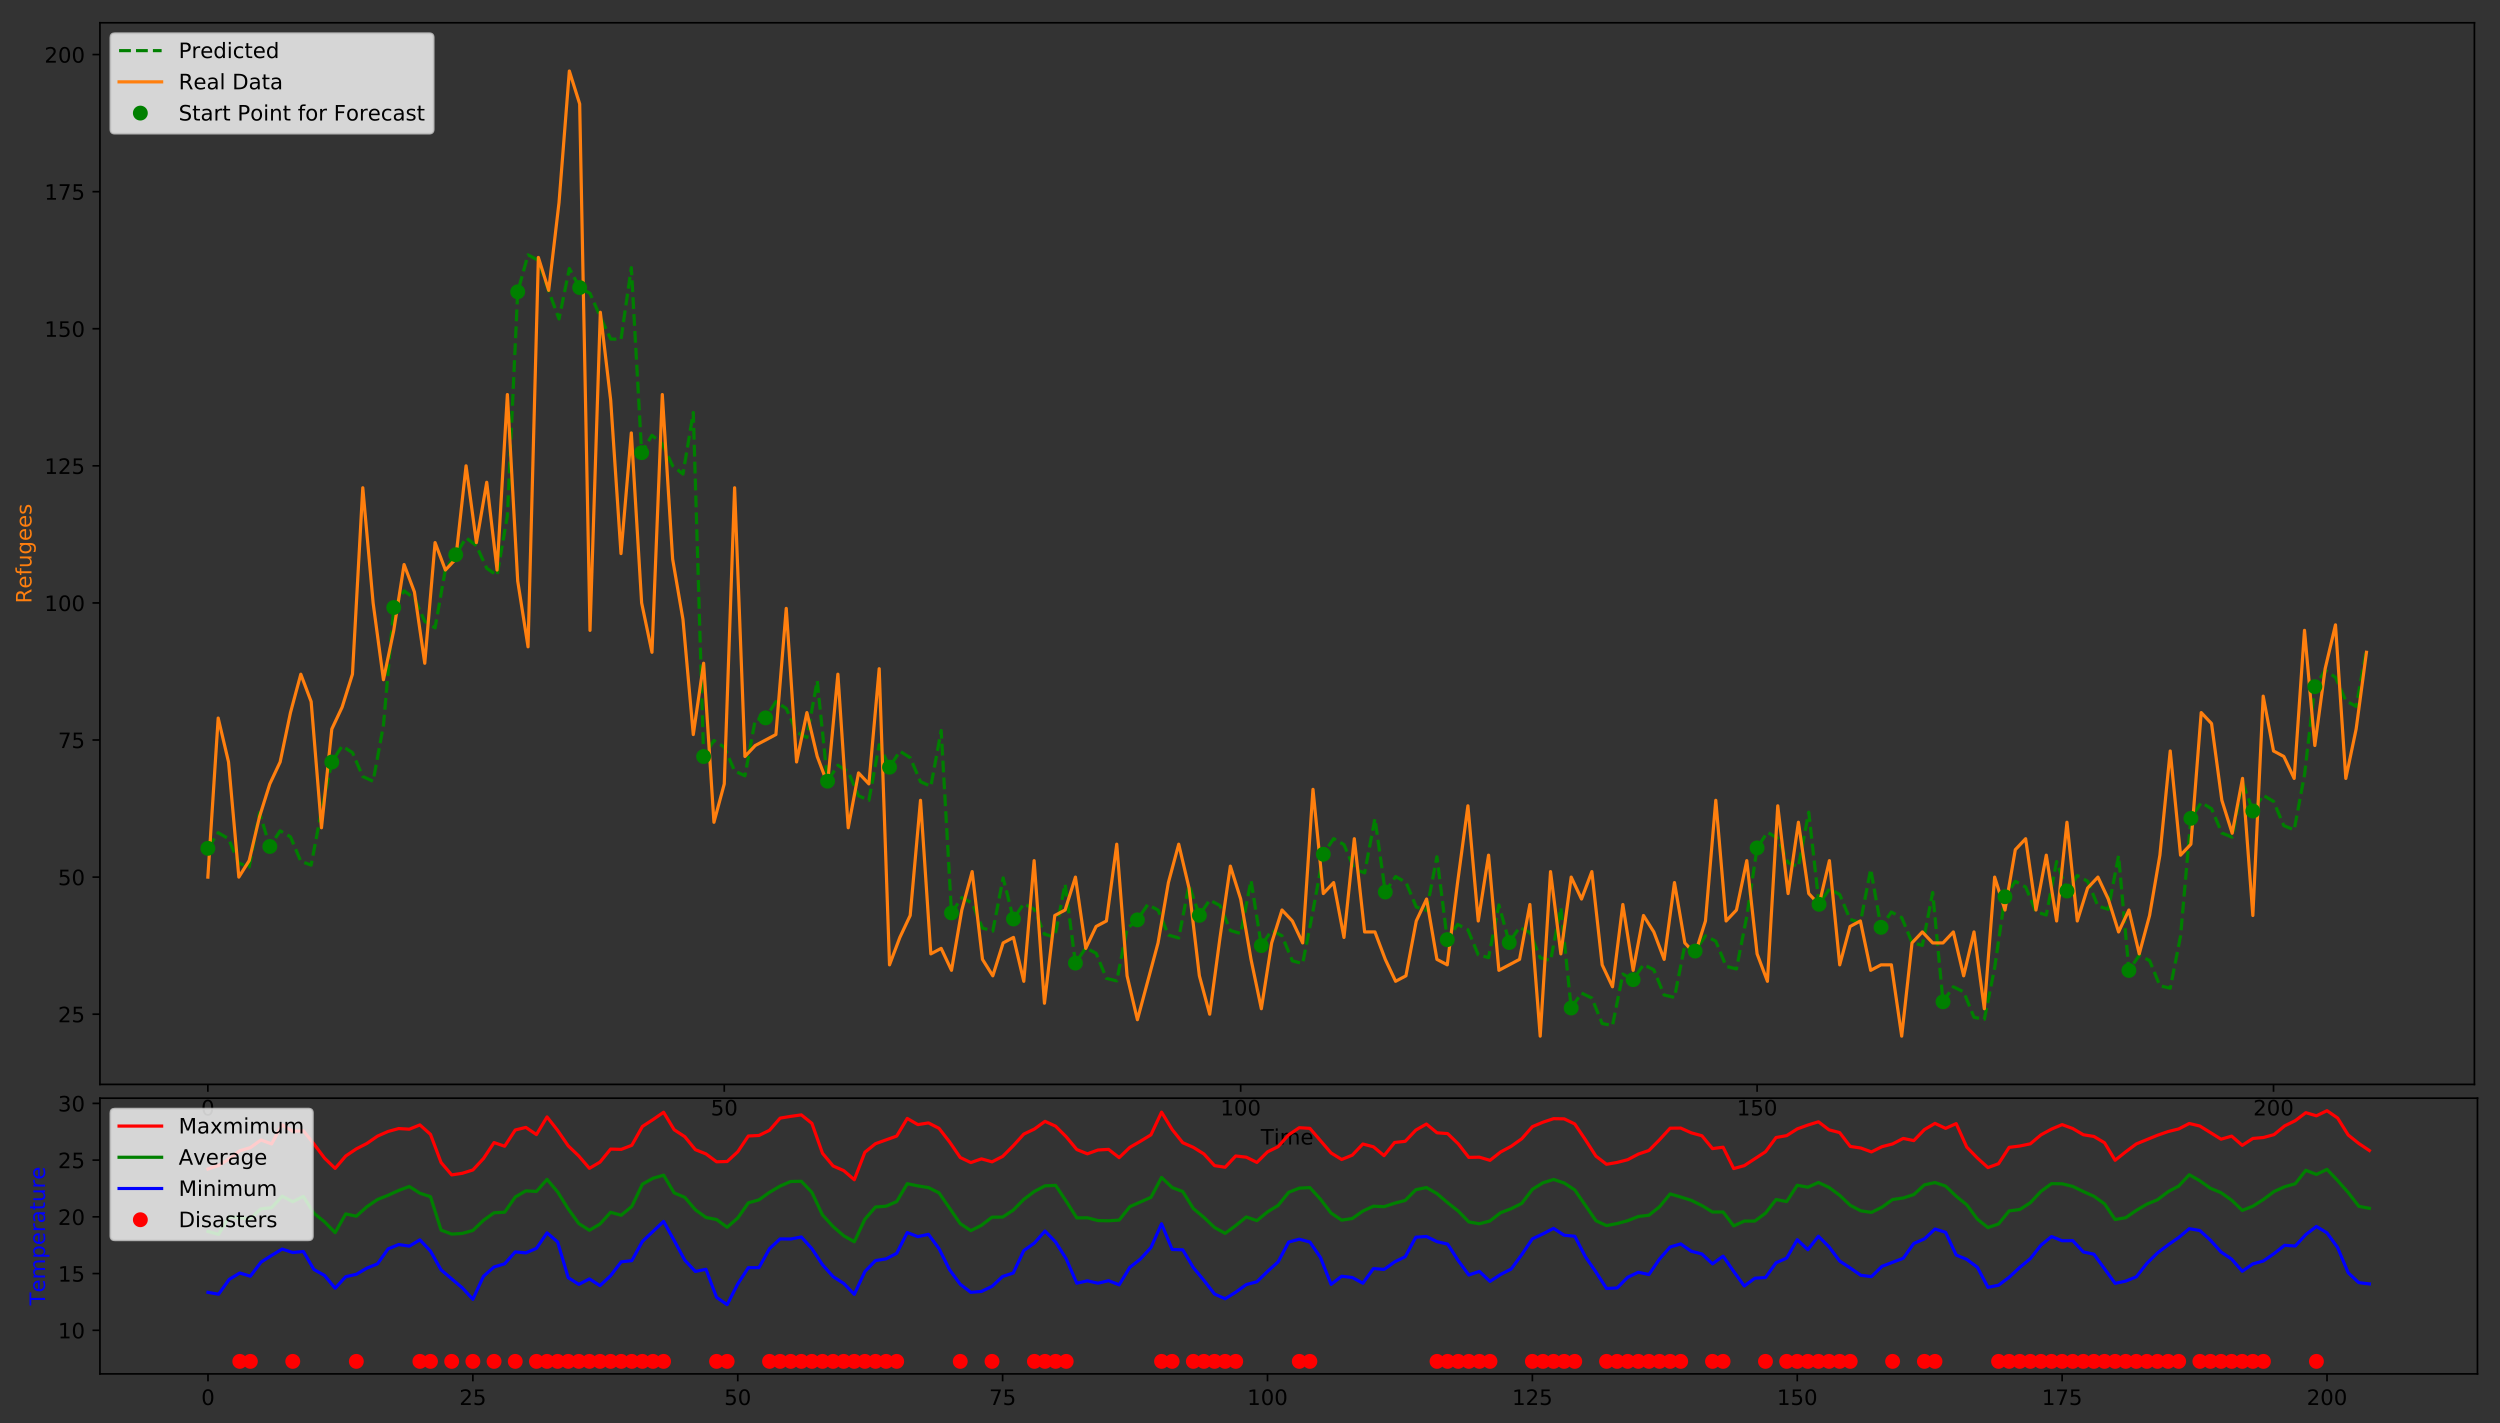 <?xml version="1.0" encoding="utf-8" standalone="no"?>
<!DOCTYPE svg PUBLIC "-//W3C//DTD SVG 1.1//EN"
  "http://www.w3.org/Graphics/SVG/1.1/DTD/svg11.dtd">
<!-- Created with matplotlib (http://matplotlib.org/) -->
<svg height="669pt" version="1.1" viewBox="0 0 1175 669" width="1175pt" xmlns="http://www.w3.org/2000/svg" xmlns:xlink="http://www.w3.org/1999/xlink">
 <rect x="0" y="0" width="1175" height="669" fill="#333333" stroke="none"/>
 <defs>
  <style type="text/css">
*{stroke-linecap:butt;stroke-linejoin:round;}
  </style>
 </defs>
 <g id="figure_1">
  <g id="patch_1">
   <path d="M 0 669.618 
L 1175.106 669.618 
L 1175.106 -0 
L 0 -0 
z
" style="fill:none;"/>
  </g>
  <g id="axes_1">
   <g id="patch_2">
    <path d="M 46.966 509.66 
L 1162.966 509.66 
L 1162.966 10.7 
L 46.966 10.7 
z
" style="fill:none;"/>
   </g>
   <g id="matplotlib.axis_1">
    <g id="xtick_1">
     <g id="line2d_1">
      <defs>
       <path d="M 0 0 
L 0 3.5 
" id="md1a8791c3a" style="stroke:#000000;stroke-width:0.8;"/>
      </defs>
      <g>
       <use style="stroke:#000000;stroke-width:0.8;" x="97.693" xlink:href="#md1a8791c3a" y="509.66"/>
      </g>
     </g>
     <g id="text_1">
      <!-- 0 -->
      <defs>
       <path d="M 31.781 66.406 
Q 24.172 66.406 20.328 58.906 
Q 16.5 51.422 16.5 36.375 
Q 16.5 21.391 20.328 13.891 
Q 24.172 6.391 31.781 6.391 
Q 39.453 6.391 43.281 13.891 
Q 47.125 21.391 47.125 36.375 
Q 47.125 51.422 43.281 58.906 
Q 39.453 66.406 31.781 66.406 
z
M 31.781 74.219 
Q 44.047 74.219 50.516 64.516 
Q 56.984 54.828 56.984 36.375 
Q 56.984 17.969 50.516 8.266 
Q 44.047 -1.422 31.781 -1.422 
Q 19.531 -1.422 13.062 8.266 
Q 6.594 17.969 6.594 36.375 
Q 6.594 54.828 13.062 64.516 
Q 19.531 74.219 31.781 74.219 
z
" id="DejaVuSans-30"/>
      </defs>
      <g transform="translate(94.512 524.258)scale(0.1 -0.1)">
       <use xlink:href="#DejaVuSans-30"/>
      </g>
     </g>
    </g>
    <g id="xtick_2">
     <g id="line2d_2">
      <g>
       <use style="stroke:#000000;stroke-width:0.8;" x="340.407" xlink:href="#md1a8791c3a" y="509.66"/>
      </g>
     </g>
     <g id="text_2">
      <!-- 50 -->
      <defs>
       <path d="M 10.797 72.906 
L 49.516 72.906 
L 49.516 64.594 
L 19.828 64.594 
L 19.828 46.734 
Q 21.969 47.469 24.109 47.828 
Q 26.266 48.188 28.422 48.188 
Q 40.625 48.188 47.75 41.5 
Q 54.891 34.812 54.891 23.391 
Q 54.891 11.625 47.562 5.094 
Q 40.234 -1.422 26.906 -1.422 
Q 22.312 -1.422 17.547 -0.641 
Q 12.797 0.141 7.719 1.703 
L 7.719 11.625 
Q 12.109 9.234 16.797 8.062 
Q 21.484 6.891 26.703 6.891 
Q 35.156 6.891 40.078 11.328 
Q 45.016 15.766 45.016 23.391 
Q 45.016 31 40.078 35.438 
Q 35.156 39.891 26.703 39.891 
Q 22.75 39.891 18.812 39.016 
Q 14.891 38.141 10.797 36.281 
z
" id="DejaVuSans-35"/>
      </defs>
      <g transform="translate(334.045 524.258)scale(0.1 -0.1)">
       <use xlink:href="#DejaVuSans-35"/>
       <use x="63.623" xlink:href="#DejaVuSans-30"/>
      </g>
     </g>
    </g>
    <g id="xtick_3">
     <g id="line2d_3">
      <g>
       <use style="stroke:#000000;stroke-width:0.8;" x="583.121" xlink:href="#md1a8791c3a" y="509.66"/>
      </g>
     </g>
     <g id="text_3">
      <!-- 100 -->
      <defs>
       <path d="M 12.406 8.297 
L 28.516 8.297 
L 28.516 63.922 
L 10.984 60.406 
L 10.984 69.391 
L 28.422 72.906 
L 38.281 72.906 
L 38.281 8.297 
L 54.391 8.297 
L 54.391 0 
L 12.406 0 
z
" id="DejaVuSans-31"/>
      </defs>
      <g transform="translate(573.578 524.258)scale(0.1 -0.1)">
       <use xlink:href="#DejaVuSans-31"/>
       <use x="63.623" xlink:href="#DejaVuSans-30"/>
       <use x="127.246" xlink:href="#DejaVuSans-30"/>
      </g>
     </g>
    </g>
    <g id="xtick_4">
     <g id="line2d_4">
      <g>
       <use style="stroke:#000000;stroke-width:0.8;" x="825.836" xlink:href="#md1a8791c3a" y="509.66"/>
      </g>
     </g>
     <g id="text_4">
      <!-- 150 -->
      <g transform="translate(816.292 524.258)scale(0.1 -0.1)">
       <use xlink:href="#DejaVuSans-31"/>
       <use x="63.623" xlink:href="#DejaVuSans-35"/>
       <use x="127.246" xlink:href="#DejaVuSans-30"/>
      </g>
     </g>
    </g>
    <g id="xtick_5">
     <g id="line2d_5">
      <g>
       <use style="stroke:#000000;stroke-width:0.8;" x="1068.55" xlink:href="#md1a8791c3a" y="509.66"/>
      </g>
     </g>
     <g id="text_5">
      <!-- 200 -->
      <defs>
       <path d="M 19.188 8.297 
L 53.609 8.297 
L 53.609 0 
L 7.328 0 
L 7.328 8.297 
Q 12.938 14.109 22.625 23.891 
Q 32.328 33.688 34.812 36.531 
Q 39.547 41.844 41.422 45.531 
Q 43.312 49.219 43.312 52.781 
Q 43.312 58.594 39.234 62.25 
Q 35.156 65.922 28.609 65.922 
Q 23.969 65.922 18.812 64.312 
Q 13.672 62.703 7.812 59.422 
L 7.812 69.391 
Q 13.766 71.781 18.938 73 
Q 24.125 74.219 28.422 74.219 
Q 39.75 74.219 46.484 68.547 
Q 53.219 62.891 53.219 53.422 
Q 53.219 48.922 51.531 44.891 
Q 49.859 40.875 45.406 35.406 
Q 44.188 33.984 37.641 27.219 
Q 31.109 20.453 19.188 8.297 
z
" id="DejaVuSans-32"/>
      </defs>
      <g transform="translate(1059.006 524.258)scale(0.1 -0.1)">
       <use xlink:href="#DejaVuSans-32"/>
       <use x="63.623" xlink:href="#DejaVuSans-30"/>
       <use x="127.246" xlink:href="#DejaVuSans-30"/>
      </g>
     </g>
    </g>
    <g id="text_6">
     <!-- Time -->
     <defs>
      <path d="M -0.297 72.906 
L 61.375 72.906 
L 61.375 64.594 
L 35.5 64.594 
L 35.5 0 
L 25.594 0 
L 25.594 64.594 
L -0.297 64.594 
z
" id="DejaVuSans-54"/>
      <path d="M 9.422 54.688 
L 18.406 54.688 
L 18.406 0 
L 9.422 0 
z
M 9.422 75.984 
L 18.406 75.984 
L 18.406 64.594 
L 9.422 64.594 
z
" id="DejaVuSans-69"/>
      <path d="M 52 44.188 
Q 55.375 50.25 60.062 53.125 
Q 64.75 56 71.094 56 
Q 79.641 56 84.281 50.016 
Q 88.922 44.047 88.922 33.016 
L 88.922 0 
L 79.891 0 
L 79.891 32.719 
Q 79.891 40.578 77.094 44.375 
Q 74.312 48.188 68.609 48.188 
Q 61.625 48.188 57.562 43.547 
Q 53.516 38.922 53.516 30.906 
L 53.516 0 
L 44.484 0 
L 44.484 32.719 
Q 44.484 40.625 41.703 44.406 
Q 38.922 48.188 33.109 48.188 
Q 26.219 48.188 22.156 43.531 
Q 18.109 38.875 18.109 30.906 
L 18.109 0 
L 9.078 0 
L 9.078 54.688 
L 18.109 54.688 
L 18.109 46.188 
Q 21.188 51.219 25.484 53.609 
Q 29.781 56 35.688 56 
Q 41.656 56 45.828 52.969 
Q 50 49.953 52 44.188 
z
" id="DejaVuSans-6d"/>
      <path d="M 56.203 29.594 
L 56.203 25.203 
L 14.891 25.203 
Q 15.484 15.922 20.484 11.062 
Q 25.484 6.203 34.422 6.203 
Q 39.594 6.203 44.453 7.469 
Q 49.312 8.734 54.109 11.281 
L 54.109 2.781 
Q 49.266 0.734 44.188 -0.344 
Q 39.109 -1.422 33.891 -1.422 
Q 20.797 -1.422 13.156 6.188 
Q 5.516 13.812 5.516 26.812 
Q 5.516 40.234 12.766 48.109 
Q 20.016 56 32.328 56 
Q 43.359 56 49.781 48.891 
Q 56.203 41.797 56.203 29.594 
z
M 47.219 32.234 
Q 47.125 39.594 43.094 43.984 
Q 39.062 48.391 32.422 48.391 
Q 24.906 48.391 20.391 44.141 
Q 15.875 39.891 15.188 32.172 
z
" id="DejaVuSans-65"/>
     </defs>
     <g transform="translate(592.578 537.937)scale(0.1 -0.1)">
      <use xlink:href="#DejaVuSans-54"/>
      <use x="61.037" xlink:href="#DejaVuSans-69"/>
      <use x="88.82" xlink:href="#DejaVuSans-6d"/>
      <use x="186.232" xlink:href="#DejaVuSans-65"/>
     </g>
    </g>
   </g>
   <g id="matplotlib.axis_2">
    <g id="ytick_1">
     <g id="line2d_6">
      <defs>
       <path d="M 0 0 
L -3.5 0 
" id="m52bd0e27d1" style="stroke:#000000;stroke-width:0.8;"/>
      </defs>
      <g>
       <use style="stroke:#000000;stroke-width:0.8;" x="46.966" xlink:href="#m52bd0e27d1" y="476.671"/>
      </g>
     </g>
     <g id="text_7">
      <!-- 25 -->
      <g transform="translate(27.241 480.47)scale(0.1 -0.1)">
       <use xlink:href="#DejaVuSans-32"/>
       <use x="63.623" xlink:href="#DejaVuSans-35"/>
      </g>
     </g>
    </g>
    <g id="ytick_2">
     <g id="line2d_7">
      <g>
       <use style="stroke:#000000;stroke-width:0.8;" x="46.966" xlink:href="#m52bd0e27d1" y="412.239"/>
      </g>
     </g>
     <g id="text_8">
      <!-- 50 -->
      <g transform="translate(27.241 416.038)scale(0.1 -0.1)">
       <use xlink:href="#DejaVuSans-35"/>
       <use x="63.623" xlink:href="#DejaVuSans-30"/>
      </g>
     </g>
    </g>
    <g id="ytick_3">
     <g id="line2d_8">
      <g>
       <use style="stroke:#000000;stroke-width:0.8;" x="46.966" xlink:href="#m52bd0e27d1" y="347.807"/>
      </g>
     </g>
     <g id="text_9">
      <!-- 75 -->
      <defs>
       <path d="M 8.203 72.906 
L 55.078 72.906 
L 55.078 68.703 
L 28.609 0 
L 18.312 0 
L 43.219 64.594 
L 8.203 64.594 
z
" id="DejaVuSans-37"/>
      </defs>
      <g transform="translate(27.241 351.606)scale(0.1 -0.1)">
       <use xlink:href="#DejaVuSans-37"/>
       <use x="63.623" xlink:href="#DejaVuSans-35"/>
      </g>
     </g>
    </g>
    <g id="ytick_4">
     <g id="line2d_9">
      <g>
       <use style="stroke:#000000;stroke-width:0.8;" x="46.966" xlink:href="#m52bd0e27d1" y="283.375"/>
      </g>
     </g>
     <g id="text_10">
      <!-- 100 -->
      <g transform="translate(20.878 287.175)scale(0.1 -0.1)">
       <use xlink:href="#DejaVuSans-31"/>
       <use x="63.623" xlink:href="#DejaVuSans-30"/>
       <use x="127.246" xlink:href="#DejaVuSans-30"/>
      </g>
     </g>
    </g>
    <g id="ytick_5">
     <g id="line2d_10">
      <g>
       <use style="stroke:#000000;stroke-width:0.8;" x="46.966" xlink:href="#m52bd0e27d1" y="218.944"/>
      </g>
     </g>
     <g id="text_11">
      <!-- 125 -->
      <g transform="translate(20.878 222.743)scale(0.1 -0.1)">
       <use xlink:href="#DejaVuSans-31"/>
       <use x="63.623" xlink:href="#DejaVuSans-32"/>
       <use x="127.246" xlink:href="#DejaVuSans-35"/>
      </g>
     </g>
    </g>
    <g id="ytick_6">
     <g id="line2d_11">
      <g>
       <use style="stroke:#000000;stroke-width:0.8;" x="46.966" xlink:href="#m52bd0e27d1" y="154.512"/>
      </g>
     </g>
     <g id="text_12">
      <!-- 150 -->
      <g transform="translate(20.878 158.311)scale(0.1 -0.1)">
       <use xlink:href="#DejaVuSans-31"/>
       <use x="63.623" xlink:href="#DejaVuSans-35"/>
       <use x="127.246" xlink:href="#DejaVuSans-30"/>
      </g>
     </g>
    </g>
    <g id="ytick_7">
     <g id="line2d_12">
      <g>
       <use style="stroke:#000000;stroke-width:0.8;" x="46.966" xlink:href="#m52bd0e27d1" y="90.08"/>
      </g>
     </g>
     <g id="text_13">
      <!-- 175 -->
      <g transform="translate(20.878 93.879)scale(0.1 -0.1)">
       <use xlink:href="#DejaVuSans-31"/>
       <use x="63.623" xlink:href="#DejaVuSans-37"/>
       <use x="127.246" xlink:href="#DejaVuSans-35"/>
      </g>
     </g>
    </g>
    <g id="ytick_8">
     <g id="line2d_13">
      <g>
       <use style="stroke:#000000;stroke-width:0.8;" x="46.966" xlink:href="#m52bd0e27d1" y="25.648"/>
      </g>
     </g>
     <g id="text_14">
      <!-- 200 -->
      <g transform="translate(20.878 29.447)scale(0.1 -0.1)">
       <use xlink:href="#DejaVuSans-32"/>
       <use x="63.623" xlink:href="#DejaVuSans-30"/>
       <use x="127.246" xlink:href="#DejaVuSans-30"/>
      </g>
     </g>
    </g>
    <g id="text_15">
     <!-- Refugees -->
     <defs>
      <path d="M 44.391 34.188 
Q 47.562 33.109 50.562 29.594 
Q 53.562 26.078 56.594 19.922 
L 66.609 0 
L 56 0 
L 46.688 18.703 
Q 43.062 26.031 39.672 28.422 
Q 36.281 30.812 30.422 30.812 
L 19.672 30.812 
L 19.672 0 
L 9.812 0 
L 9.812 72.906 
L 32.078 72.906 
Q 44.578 72.906 50.734 67.672 
Q 56.891 62.453 56.891 51.906 
Q 56.891 45.016 53.688 40.469 
Q 50.484 35.938 44.391 34.188 
z
M 19.672 64.797 
L 19.672 38.922 
L 32.078 38.922 
Q 39.203 38.922 42.844 42.219 
Q 46.484 45.516 46.484 51.906 
Q 46.484 58.297 42.844 61.547 
Q 39.203 64.797 32.078 64.797 
z
" id="DejaVuSans-52"/>
      <path d="M 37.109 75.984 
L 37.109 68.5 
L 28.516 68.5 
Q 23.688 68.5 21.797 66.547 
Q 19.922 64.594 19.922 59.516 
L 19.922 54.688 
L 34.719 54.688 
L 34.719 47.703 
L 19.922 47.703 
L 19.922 0 
L 10.891 0 
L 10.891 47.703 
L 2.297 47.703 
L 2.297 54.688 
L 10.891 54.688 
L 10.891 58.5 
Q 10.891 67.625 15.141 71.797 
Q 19.391 75.984 28.609 75.984 
z
" id="DejaVuSans-66"/>
      <path d="M 8.5 21.578 
L 8.5 54.688 
L 17.484 54.688 
L 17.484 21.922 
Q 17.484 14.156 20.5 10.266 
Q 23.531 6.391 29.594 6.391 
Q 36.859 6.391 41.078 11.031 
Q 45.312 15.672 45.312 23.688 
L 45.312 54.688 
L 54.297 54.688 
L 54.297 0 
L 45.312 0 
L 45.312 8.406 
Q 42.047 3.422 37.719 1 
Q 33.406 -1.422 27.688 -1.422 
Q 18.266 -1.422 13.375 4.438 
Q 8.5 10.297 8.5 21.578 
z
M 31.109 56 
z
" id="DejaVuSans-75"/>
      <path d="M 45.406 27.984 
Q 45.406 37.75 41.375 43.109 
Q 37.359 48.484 30.078 48.484 
Q 22.859 48.484 18.828 43.109 
Q 14.797 37.75 14.797 27.984 
Q 14.797 18.266 18.828 12.891 
Q 22.859 7.516 30.078 7.516 
Q 37.359 7.516 41.375 12.891 
Q 45.406 18.266 45.406 27.984 
z
M 54.391 6.781 
Q 54.391 -7.172 48.188 -13.984 
Q 42 -20.797 29.203 -20.797 
Q 24.469 -20.797 20.266 -20.094 
Q 16.062 -19.391 12.109 -17.922 
L 12.109 -9.188 
Q 16.062 -11.328 19.922 -12.344 
Q 23.781 -13.375 27.781 -13.375 
Q 36.625 -13.375 41.016 -8.766 
Q 45.406 -4.156 45.406 5.172 
L 45.406 9.625 
Q 42.625 4.781 38.281 2.391 
Q 33.938 0 27.875 0 
Q 17.828 0 11.672 7.656 
Q 5.516 15.328 5.516 27.984 
Q 5.516 40.672 11.672 48.328 
Q 17.828 56 27.875 56 
Q 33.938 56 38.281 53.609 
Q 42.625 51.219 45.406 46.391 
L 45.406 54.688 
L 54.391 54.688 
z
" id="DejaVuSans-67"/>
      <path d="M 44.281 53.078 
L 44.281 44.578 
Q 40.484 46.531 36.375 47.5 
Q 32.281 48.484 27.875 48.484 
Q 21.188 48.484 17.844 46.438 
Q 14.5 44.391 14.5 40.281 
Q 14.5 37.156 16.891 35.375 
Q 19.281 33.594 26.516 31.984 
L 29.594 31.297 
Q 39.156 29.25 43.188 25.516 
Q 47.219 21.781 47.219 15.094 
Q 47.219 7.469 41.188 3.016 
Q 35.156 -1.422 24.609 -1.422 
Q 20.219 -1.422 15.453 -0.562 
Q 10.688 0.297 5.422 2 
L 5.422 11.281 
Q 10.406 8.688 15.234 7.391 
Q 20.062 6.109 24.812 6.109 
Q 31.156 6.109 34.562 8.281 
Q 37.984 10.453 37.984 14.406 
Q 37.984 18.062 35.516 20.016 
Q 33.062 21.969 24.703 23.781 
L 21.578 24.516 
Q 13.234 26.266 9.516 29.906 
Q 5.812 33.547 5.812 39.891 
Q 5.812 47.609 11.281 51.797 
Q 16.75 56 26.812 56 
Q 31.781 56 36.172 55.266 
Q 40.578 54.547 44.281 53.078 
z
" id="DejaVuSans-73"/>
     </defs>
     <g style="fill:#ff7f0e;" transform="translate(14.798 283.589)rotate(-90)scale(0.1 -0.1)">
      <use xlink:href="#DejaVuSans-52"/>
      <use x="69.42" xlink:href="#DejaVuSans-65"/>
      <use x="130.943" xlink:href="#DejaVuSans-66"/>
      <use x="166.148" xlink:href="#DejaVuSans-75"/>
      <use x="229.527" xlink:href="#DejaVuSans-67"/>
      <use x="293.004" xlink:href="#DejaVuSans-65"/>
      <use x="354.527" xlink:href="#DejaVuSans-65"/>
      <use x="416.051" xlink:href="#DejaVuSans-73"/>
     </g>
    </g>
   </g>
   <g id="line2d_14">
    <path clip-path="url(#p16f721ce72)" d="M 97.693 398.722 
L 102.547 391.374 
L 107.401 394.197 
L 112.256 405.69 
L 117.11 407.478 
L 121.964 381.935 
L 126.819 397.843 
L 131.673 390.491 
L 136.527 393.319 
L 141.381 404.807 
L 146.236 406.605 
L 151.09 381.046 
L 155.944 358.164 
L 160.799 350.639 
L 165.653 353.717 
L 170.507 364.961 
L 175.361 367.203 
L 180.216 340.928 
L 185.07 285.542 
L 189.924 277.702 
L 194.779 281.238 
L 199.633 292.035 
L 204.487 295.089 
L 209.341 267.503 
L 214.196 260.722 
L 219.05 252.775 
L 223.904 256.467 
L 228.759 267.111 
L 233.613 270.442 
L 238.467 242.408 
L 243.321 137.142 
L 248.176 119.779 
L 253.03 122.401 
L 257.884 136.763 
L 262.739 149.918 
L 267.593 126.22 
L 272.447 135.158 
L 277.301 137.889 
L 282.156 148.985 
L 287.01 159.336 
L 291.864 159.486 
L 296.719 125.809 
L 301.573 212.746 
L 306.427 204.59 
L 311.281 208.584 
L 316.136 218.934 
L 320.99 222.801 
L 325.844 193.901 
L 330.699 355.562 
L 335.553 348.026 
L 340.407 351.121 
L 345.261 362.349 
L 350.116 364.62 
L 354.97 338.297 
L 359.824 337.401 
L 364.679 329.786 
L 369.533 332.995 
L 374.387 344.111 
L 379.241 346.585 
L 384.096 319.935 
L 388.95 367.159 
L 393.804 359.674 
L 398.659 362.695 
L 403.513 373.994 
L 408.367 376.135 
L 413.221 350.023 
L 418.076 360.58 
L 422.93 353.066 
L 427.784 356.129 
L 432.639 367.388 
L 437.493 369.602 
L 442.347 343.37 
L 447.201 429.076 
L 452.056 421.86 
L 456.91 424.491 
L 461.764 436.171 
L 466.619 437.62 
L 471.473 412.625 
L 476.327 431.921 
L 481.181 424.717 
L 486.036 427.331 
L 490.89 439.028 
L 495.744 440.445 
L 500.599 415.501 
L 505.453 452.646 
L 510.307 445.532 
L 515.161 448.015 
L 520.016 459.839 
L 524.87 461.025 
L 529.724 436.455 
L 534.578 432.341 
L 539.433 425.139 
L 544.287 427.75 
L 549.141 439.45 
L 553.996 440.862 
L 558.85 415.926 
L 563.704 430.23 
L 568.558 423.018 
L 573.413 425.643 
L 578.267 437.33 
L 583.121 438.766 
L 587.976 413.791 
L 592.83 444.434 
L 597.684 437.284 
L 602.538 439.819 
L 607.393 451.593 
L 612.247 452.87 
L 617.101 428.152 
L 621.956 401.498 
L 626.81 394.162 
L 631.664 396.967 
L 636.518 408.478 
L 641.373 410.235 
L 646.227 384.742 
L 651.081 419.248 
L 655.936 411.989 
L 660.79 414.682 
L 665.644 426.302 
L 670.498 427.86 
L 675.353 402.688 
L 680.207 441.625 
L 685.061 434.464 
L 689.916 437.016 
L 694.77 448.773 
L 699.624 450.082 
L 704.478 425.313 
L 709.333 442.981 
L 714.187 435.826 
L 719.041 438.369 
L 723.896 450.135 
L 728.75 451.428 
L 733.604 426.684 
L 738.458 473.768 
L 743.313 466.746 
L 748.167 469.096 
L 753.021 481.05 
L 757.876 482 
L 762.73 457.811 
L 767.584 460.437 
L 772.438 453.357 
L 777.293 455.791 
L 782.147 467.664 
L 787.001 468.762 
L 791.856 444.333 
L 796.71 446.987 
L 801.564 439.848 
L 806.418 442.367 
L 811.273 454.157 
L 816.127 455.405 
L 820.981 430.734 
L 825.836 398.522 
L 830.69 391.173 
L 835.544 393.997 
L 840.398 405.489 
L 845.253 407.279 
L 850.107 381.732 
L 854.961 425.03 
L 859.816 417.796 
L 864.67 420.453 
L 869.524 432.108 
L 874.378 433.602 
L 879.233 408.534 
L 884.087 435.848 
L 888.941 428.661 
L 893.796 431.25 
L 898.65 442.972 
L 903.504 444.345 
L 908.358 419.472 
L 913.213 470.84 
L 918.067 463.805 
L 922.921 466.173 
L 927.776 478.11 
L 932.63 479.092 
L 937.484 454.851 
L 942.338 421.464 
L 947.193 414.214 
L 952.047 416.894 
L 956.901 428.527 
L 961.756 430.061 
L 966.61 404.928 
L 971.464 418.779 
L 976.318 411.517 
L 981.173 414.214 
L 986.027 425.83 
L 990.881 427.394 
L 995.736 402.213 
L 1000.59 456.105 
L 1005.444 449.007 
L 1010.298 451.468 
L 1015.153 463.314 
L 1020.007 464.46 
L 1024.861 439.953 
L 1029.716 384.613 
L 1034.57 377.204 
L 1039.424 380.115 
L 1044.278 391.522 
L 1049.133 393.468 
L 1053.987 367.67 
L 1058.841 381.159 
L 1063.696 373.734 
L 1068.55 376.668 
L 1073.404 388.053 
L 1078.258 390.037 
L 1083.113 364.177 
L 1087.967 322.727 
L 1092.821 315.048 
L 1097.675 318.35 
L 1102.53 329.376 
L 1107.384 332.014 
L 1112.238 305.099 
L 1112.238 305.099 
" style="fill:none;stroke:#008000;stroke-dasharray:5.55,2.4;stroke-dashoffset:0;stroke-width:1.5;"/>
   </g>
   <g id="line2d_15">
    <path clip-path="url(#p16f721ce72)" d="M 97.693 412.239 
L 102.547 337.498 
L 107.401 358.116 
L 112.256 412.239 
L 117.11 404.507 
L 121.964 383.889 
L 126.819 368.425 
L 131.673 358.116 
L 136.527 334.921 
L 141.381 316.88 
L 146.236 329.766 
L 151.09 389.044 
L 155.944 342.653 
L 160.799 332.344 
L 165.653 316.88 
L 170.507 229.253 
L 175.361 283.375 
L 180.216 319.457 
L 185.07 296.262 
L 189.924 265.335 
L 194.779 278.221 
L 199.633 311.725 
L 204.487 255.025 
L 209.341 267.912 
L 214.196 262.757 
L 219.05 218.944 
L 223.904 255.025 
L 228.759 226.675 
L 233.613 267.912 
L 238.467 185.439 
L 243.321 273.066 
L 248.176 303.994 
L 253.03 121.007 
L 257.884 136.471 
L 262.739 95.235 
L 267.593 33.38 
L 272.447 48.844 
L 277.301 296.262 
L 282.156 146.78 
L 287.01 188.016 
L 291.864 260.18 
L 296.719 203.48 
L 301.573 283.375 
L 306.427 306.571 
L 311.281 185.439 
L 316.136 262.757 
L 320.99 291.107 
L 325.844 345.23 
L 330.699 311.725 
L 335.553 386.466 
L 340.407 368.425 
L 345.261 229.253 
L 350.116 355.539 
L 354.97 350.385 
L 364.679 345.23 
L 369.533 285.953 
L 374.387 358.116 
L 379.241 334.921 
L 384.096 355.539 
L 388.95 368.425 
L 393.804 316.88 
L 398.659 389.044 
L 403.513 363.271 
L 408.367 368.425 
L 413.221 314.303 
L 418.076 453.475 
L 422.93 440.589 
L 427.784 430.28 
L 432.639 376.157 
L 437.493 448.321 
L 442.347 445.744 
L 447.201 456.053 
L 452.056 427.703 
L 456.91 409.662 
L 461.764 450.898 
L 466.619 458.63 
L 471.473 443.166 
L 476.327 440.589 
L 481.181 461.207 
L 486.036 404.507 
L 490.89 471.516 
L 495.744 430.28 
L 500.599 427.703 
L 505.453 412.239 
L 510.307 445.744 
L 515.161 435.435 
L 520.016 432.857 
L 524.87 396.775 
L 529.724 458.63 
L 534.578 479.248 
L 544.287 443.166 
L 549.141 414.816 
L 553.996 396.775 
L 558.85 417.394 
L 563.704 458.63 
L 568.558 476.671 
L 573.413 440.589 
L 578.267 407.085 
L 583.121 422.548 
L 587.976 450.898 
L 592.83 474.094 
L 597.684 443.166 
L 602.538 427.703 
L 607.393 432.857 
L 612.247 443.166 
L 617.101 371.003 
L 621.956 419.971 
L 626.81 414.816 
L 631.664 440.589 
L 636.518 394.198 
L 641.373 438.012 
L 646.227 438.012 
L 651.081 450.898 
L 655.936 461.207 
L 660.79 458.63 
L 665.644 432.857 
L 670.498 422.548 
L 675.353 450.898 
L 680.207 453.475 
L 685.061 414.816 
L 689.916 378.735 
L 694.77 432.857 
L 699.624 401.93 
L 704.478 456.053 
L 714.187 450.898 
L 719.041 425.125 
L 723.896 486.98 
L 728.75 409.662 
L 733.604 448.321 
L 738.458 412.239 
L 743.313 422.548 
L 748.167 409.662 
L 753.021 453.475 
L 757.876 463.785 
L 762.73 425.125 
L 767.584 456.053 
L 772.438 430.28 
L 777.293 438.012 
L 782.147 450.898 
L 787.001 414.816 
L 791.856 443.166 
L 796.71 448.321 
L 801.564 432.857 
L 806.418 376.157 
L 811.273 432.857 
L 816.127 427.703 
L 820.981 404.507 
L 825.836 448.321 
L 830.69 461.207 
L 835.544 378.735 
L 840.398 419.971 
L 845.253 386.466 
L 850.107 419.971 
L 854.961 425.125 
L 859.816 404.507 
L 864.67 453.475 
L 869.524 435.435 
L 874.378 432.857 
L 879.233 456.053 
L 884.087 453.475 
L 888.941 453.475 
L 893.796 486.98 
L 898.65 443.166 
L 903.504 438.012 
L 908.358 443.166 
L 913.213 443.166 
L 918.067 438.012 
L 922.921 458.63 
L 927.776 438.012 
L 932.63 474.094 
L 937.484 412.239 
L 942.338 427.703 
L 947.193 399.353 
L 952.047 394.198 
L 956.901 427.703 
L 961.756 401.93 
L 966.61 432.857 
L 971.464 386.466 
L 976.318 432.857 
L 981.173 417.394 
L 986.027 412.239 
L 990.881 422.548 
L 995.736 438.012 
L 1000.59 427.703 
L 1005.444 448.321 
L 1010.298 430.28 
L 1015.153 401.93 
L 1020.007 352.962 
L 1024.861 401.93 
L 1029.716 396.775 
L 1034.57 334.921 
L 1039.424 340.075 
L 1044.278 376.157 
L 1049.133 391.621 
L 1053.987 365.848 
L 1058.841 430.28 
L 1063.696 327.189 
L 1068.55 352.962 
L 1073.404 355.539 
L 1078.258 365.848 
L 1083.113 296.262 
L 1087.967 350.385 
L 1092.821 314.303 
L 1097.675 293.685 
L 1102.53 365.848 
L 1107.384 342.653 
L 1112.238 306.571 
L 1112.238 306.571 
" style="fill:none;stroke:#ff7f0e;stroke-linecap:square;stroke-width:1.5;"/>
   </g>
   <g id="line2d_16">
    <defs>
     <path d="M 0 3 
C 0.796 3 1.559 2.684 2.121 2.121 
C 2.684 1.559 3 0.796 3 0 
C 3 -0.796 2.684 -1.559 2.121 -2.121 
C 1.559 -2.684 0.796 -3 0 -3 
C -0.796 -3 -1.559 -2.684 -2.121 -2.121 
C -2.684 -1.559 -3 -0.796 -3 0 
C -3 0.796 -2.684 1.559 -2.121 2.121 
C -1.559 2.684 -0.796 3 0 3 
z
" id="ma6ec212e7f" style="stroke:#008000;"/>
    </defs>
    <g clip-path="url(#p16f721ce72)">
     <use style="fill:#008000;stroke:#008000;" x="97.693" xlink:href="#ma6ec212e7f" y="398.722"/>
     <use style="fill:#008000;stroke:#008000;" x="126.819" xlink:href="#ma6ec212e7f" y="397.843"/>
     <use style="fill:#008000;stroke:#008000;" x="155.944" xlink:href="#ma6ec212e7f" y="358.164"/>
     <use style="fill:#008000;stroke:#008000;" x="185.07" xlink:href="#ma6ec212e7f" y="285.542"/>
     <use style="fill:#008000;stroke:#008000;" x="214.196" xlink:href="#ma6ec212e7f" y="260.722"/>
     <use style="fill:#008000;stroke:#008000;" x="243.321" xlink:href="#ma6ec212e7f" y="137.142"/>
     <use style="fill:#008000;stroke:#008000;" x="272.447" xlink:href="#ma6ec212e7f" y="135.158"/>
     <use style="fill:#008000;stroke:#008000;" x="301.573" xlink:href="#ma6ec212e7f" y="212.746"/>
     <use style="fill:#008000;stroke:#008000;" x="330.699" xlink:href="#ma6ec212e7f" y="355.562"/>
     <use style="fill:#008000;stroke:#008000;" x="359.824" xlink:href="#ma6ec212e7f" y="337.401"/>
     <use style="fill:#008000;stroke:#008000;" x="388.95" xlink:href="#ma6ec212e7f" y="367.159"/>
     <use style="fill:#008000;stroke:#008000;" x="418.076" xlink:href="#ma6ec212e7f" y="360.58"/>
     <use style="fill:#008000;stroke:#008000;" x="447.201" xlink:href="#ma6ec212e7f" y="429.076"/>
     <use style="fill:#008000;stroke:#008000;" x="476.327" xlink:href="#ma6ec212e7f" y="431.921"/>
     <use style="fill:#008000;stroke:#008000;" x="505.453" xlink:href="#ma6ec212e7f" y="452.646"/>
     <use style="fill:#008000;stroke:#008000;" x="534.578" xlink:href="#ma6ec212e7f" y="432.341"/>
     <use style="fill:#008000;stroke:#008000;" x="563.704" xlink:href="#ma6ec212e7f" y="430.23"/>
     <use style="fill:#008000;stroke:#008000;" x="592.83" xlink:href="#ma6ec212e7f" y="444.434"/>
     <use style="fill:#008000;stroke:#008000;" x="621.956" xlink:href="#ma6ec212e7f" y="401.498"/>
     <use style="fill:#008000;stroke:#008000;" x="651.081" xlink:href="#ma6ec212e7f" y="419.248"/>
     <use style="fill:#008000;stroke:#008000;" x="680.207" xlink:href="#ma6ec212e7f" y="441.625"/>
     <use style="fill:#008000;stroke:#008000;" x="709.333" xlink:href="#ma6ec212e7f" y="442.981"/>
     <use style="fill:#008000;stroke:#008000;" x="738.458" xlink:href="#ma6ec212e7f" y="473.768"/>
     <use style="fill:#008000;stroke:#008000;" x="767.584" xlink:href="#ma6ec212e7f" y="460.437"/>
     <use style="fill:#008000;stroke:#008000;" x="796.71" xlink:href="#ma6ec212e7f" y="446.987"/>
     <use style="fill:#008000;stroke:#008000;" x="825.836" xlink:href="#ma6ec212e7f" y="398.522"/>
     <use style="fill:#008000;stroke:#008000;" x="854.961" xlink:href="#ma6ec212e7f" y="425.03"/>
     <use style="fill:#008000;stroke:#008000;" x="884.087" xlink:href="#ma6ec212e7f" y="435.848"/>
     <use style="fill:#008000;stroke:#008000;" x="913.213" xlink:href="#ma6ec212e7f" y="470.84"/>
     <use style="fill:#008000;stroke:#008000;" x="942.338" xlink:href="#ma6ec212e7f" y="421.464"/>
     <use style="fill:#008000;stroke:#008000;" x="971.464" xlink:href="#ma6ec212e7f" y="418.779"/>
     <use style="fill:#008000;stroke:#008000;" x="1000.59" xlink:href="#ma6ec212e7f" y="456.105"/>
     <use style="fill:#008000;stroke:#008000;" x="1029.716" xlink:href="#ma6ec212e7f" y="384.613"/>
     <use style="fill:#008000;stroke:#008000;" x="1058.841" xlink:href="#ma6ec212e7f" y="381.159"/>
     <use style="fill:#008000;stroke:#008000;" x="1087.967" xlink:href="#ma6ec212e7f" y="322.727"/>
    </g>
   </g>
   <g id="patch_3">
    <path d="M 46.966 509.66 
L 46.966 10.7 
" style="fill:none;stroke:#000000;stroke-linecap:square;stroke-linejoin:miter;stroke-width:0.8;"/>
   </g>
   <g id="patch_4">
    <path d="M 1162.966 509.66 
L 1162.966 10.7 
" style="fill:none;stroke:#000000;stroke-linecap:square;stroke-linejoin:miter;stroke-width:0.8;"/>
   </g>
   <g id="patch_5">
    <path d="M 46.966 509.66 
L 1162.966 509.66 
" style="fill:none;stroke:#000000;stroke-linecap:square;stroke-linejoin:miter;stroke-width:0.8;"/>
   </g>
   <g id="patch_6">
    <path d="M 46.966 10.7 
L 1162.966 10.7 
" style="fill:none;stroke:#000000;stroke-linecap:square;stroke-linejoin:miter;stroke-width:0.8;"/>
   </g>
   <g id="legend_1">
    <g id="patch_7">
     <path d="M 53.966 62.734 
L 201.741 62.734 
Q 203.741 62.734 203.741 60.734 
L 203.741 17.7 
Q 203.741 15.7 201.741 15.7 
L 53.966 15.7 
Q 51.966 15.7 51.966 17.7 
L 51.966 60.734 
Q 51.966 62.734 53.966 62.734 
z
" style="fill:#ffffff;opacity:0.8;stroke:#cccccc;stroke-linejoin:miter;"/>
    </g>
    <g id="line2d_17">
     <path d="M 55.966 23.798 
L 75.966 23.798 
" style="fill:none;stroke:#008000;stroke-dasharray:5.55,2.4;stroke-dashoffset:0;stroke-width:1.5;"/>
    </g>
    <g id="line2d_18"/>
    <g id="text_16">
     <!-- Predicted -->
     <defs>
      <path d="M 19.672 64.797 
L 19.672 37.406 
L 32.078 37.406 
Q 38.969 37.406 42.719 40.969 
Q 46.484 44.531 46.484 51.125 
Q 46.484 57.672 42.719 61.234 
Q 38.969 64.797 32.078 64.797 
z
M 9.812 72.906 
L 32.078 72.906 
Q 44.344 72.906 50.609 67.359 
Q 56.891 61.812 56.891 51.125 
Q 56.891 40.328 50.609 34.812 
Q 44.344 29.297 32.078 29.297 
L 19.672 29.297 
L 19.672 0 
L 9.812 0 
z
" id="DejaVuSans-50"/>
      <path d="M 41.109 46.297 
Q 39.594 47.172 37.812 47.578 
Q 36.031 48 33.891 48 
Q 26.266 48 22.188 43.047 
Q 18.109 38.094 18.109 28.812 
L 18.109 0 
L 9.078 0 
L 9.078 54.688 
L 18.109 54.688 
L 18.109 46.188 
Q 20.953 51.172 25.484 53.578 
Q 30.031 56 36.531 56 
Q 37.453 56 38.578 55.875 
Q 39.703 55.766 41.062 55.516 
z
" id="DejaVuSans-72"/>
      <path d="M 45.406 46.391 
L 45.406 75.984 
L 54.391 75.984 
L 54.391 0 
L 45.406 0 
L 45.406 8.203 
Q 42.578 3.328 38.25 0.953 
Q 33.938 -1.422 27.875 -1.422 
Q 17.969 -1.422 11.734 6.484 
Q 5.516 14.406 5.516 27.297 
Q 5.516 40.188 11.734 48.094 
Q 17.969 56 27.875 56 
Q 33.938 56 38.25 53.625 
Q 42.578 51.266 45.406 46.391 
z
M 14.797 27.297 
Q 14.797 17.391 18.875 11.75 
Q 22.953 6.109 30.078 6.109 
Q 37.203 6.109 41.297 11.75 
Q 45.406 17.391 45.406 27.297 
Q 45.406 37.203 41.297 42.844 
Q 37.203 48.484 30.078 48.484 
Q 22.953 48.484 18.875 42.844 
Q 14.797 37.203 14.797 27.297 
z
" id="DejaVuSans-64"/>
      <path d="M 48.781 52.594 
L 48.781 44.188 
Q 44.969 46.297 41.141 47.344 
Q 37.312 48.391 33.406 48.391 
Q 24.656 48.391 19.812 42.844 
Q 14.984 37.312 14.984 27.297 
Q 14.984 17.281 19.812 11.734 
Q 24.656 6.203 33.406 6.203 
Q 37.312 6.203 41.141 7.25 
Q 44.969 8.297 48.781 10.406 
L 48.781 2.094 
Q 45.016 0.344 40.984 -0.531 
Q 36.969 -1.422 32.422 -1.422 
Q 20.062 -1.422 12.781 6.344 
Q 5.516 14.109 5.516 27.297 
Q 5.516 40.672 12.859 48.328 
Q 20.219 56 33.016 56 
Q 37.156 56 41.109 55.141 
Q 45.062 54.297 48.781 52.594 
z
" id="DejaVuSans-63"/>
      <path d="M 18.312 70.219 
L 18.312 54.688 
L 36.812 54.688 
L 36.812 47.703 
L 18.312 47.703 
L 18.312 18.016 
Q 18.312 11.328 20.141 9.422 
Q 21.969 7.516 27.594 7.516 
L 36.812 7.516 
L 36.812 0 
L 27.594 0 
Q 17.188 0 13.234 3.875 
Q 9.281 7.766 9.281 18.016 
L 9.281 47.703 
L 2.688 47.703 
L 2.688 54.688 
L 9.281 54.688 
L 9.281 70.219 
z
" id="DejaVuSans-74"/>
     </defs>
     <g transform="translate(83.966 27.298)scale(0.1 -0.1)">
      <use xlink:href="#DejaVuSans-50"/>
      <use x="60.287" xlink:href="#DejaVuSans-72"/>
      <use x="101.369" xlink:href="#DejaVuSans-65"/>
      <use x="162.893" xlink:href="#DejaVuSans-64"/>
      <use x="226.369" xlink:href="#DejaVuSans-69"/>
      <use x="254.152" xlink:href="#DejaVuSans-63"/>
      <use x="309.133" xlink:href="#DejaVuSans-74"/>
      <use x="348.342" xlink:href="#DejaVuSans-65"/>
      <use x="409.865" xlink:href="#DejaVuSans-64"/>
     </g>
    </g>
    <g id="line2d_19">
     <path d="M 55.966 38.477 
L 75.966 38.477 
" style="fill:none;stroke:#ff7f0e;stroke-linecap:square;stroke-width:1.5;"/>
    </g>
    <g id="line2d_20"/>
    <g id="text_17">
     <!-- Real Data -->
     <defs>
      <path d="M 34.281 27.484 
Q 23.391 27.484 19.188 25 
Q 14.984 22.516 14.984 16.5 
Q 14.984 11.719 18.141 8.906 
Q 21.297 6.109 26.703 6.109 
Q 34.188 6.109 38.703 11.406 
Q 43.219 16.703 43.219 25.484 
L 43.219 27.484 
z
M 52.203 31.203 
L 52.203 0 
L 43.219 0 
L 43.219 8.297 
Q 40.141 3.328 35.547 0.953 
Q 30.953 -1.422 24.312 -1.422 
Q 15.922 -1.422 10.953 3.297 
Q 6 8.016 6 15.922 
Q 6 25.141 12.172 29.828 
Q 18.359 34.516 30.609 34.516 
L 43.219 34.516 
L 43.219 35.406 
Q 43.219 41.609 39.141 45 
Q 35.062 48.391 27.688 48.391 
Q 23 48.391 18.547 47.266 
Q 14.109 46.141 10.016 43.891 
L 10.016 52.203 
Q 14.938 54.109 19.578 55.047 
Q 24.219 56 28.609 56 
Q 40.484 56 46.344 49.844 
Q 52.203 43.703 52.203 31.203 
z
" id="DejaVuSans-61"/>
      <path d="M 9.422 75.984 
L 18.406 75.984 
L 18.406 0 
L 9.422 0 
z
" id="DejaVuSans-6c"/>
      <path id="DejaVuSans-20"/>
      <path d="M 19.672 64.797 
L 19.672 8.109 
L 31.594 8.109 
Q 46.688 8.109 53.688 14.938 
Q 60.688 21.781 60.688 36.531 
Q 60.688 51.172 53.688 57.984 
Q 46.688 64.797 31.594 64.797 
z
M 9.812 72.906 
L 30.078 72.906 
Q 51.266 72.906 61.172 64.094 
Q 71.094 55.281 71.094 36.531 
Q 71.094 17.672 61.125 8.828 
Q 51.172 0 30.078 0 
L 9.812 0 
z
" id="DejaVuSans-44"/>
     </defs>
     <g transform="translate(83.966 41.977)scale(0.1 -0.1)">
      <use xlink:href="#DejaVuSans-52"/>
      <use x="69.42" xlink:href="#DejaVuSans-65"/>
      <use x="130.943" xlink:href="#DejaVuSans-61"/>
      <use x="192.223" xlink:href="#DejaVuSans-6c"/>
      <use x="220.006" xlink:href="#DejaVuSans-20"/>
      <use x="251.793" xlink:href="#DejaVuSans-44"/>
      <use x="328.795" xlink:href="#DejaVuSans-61"/>
      <use x="390.074" xlink:href="#DejaVuSans-74"/>
      <use x="429.283" xlink:href="#DejaVuSans-61"/>
     </g>
    </g>
    <g id="line2d_21"/>
    <g id="line2d_22">
     <g>
      <use style="fill:#008000;stroke:#008000;" x="65.966" xlink:href="#ma6ec212e7f" y="53.155"/>
     </g>
    </g>
    <g id="text_18">
     <!-- Start Point for Forecast -->
     <defs>
      <path d="M 53.516 70.516 
L 53.516 60.891 
Q 47.906 63.578 42.922 64.891 
Q 37.938 66.219 33.297 66.219 
Q 25.25 66.219 20.875 63.094 
Q 16.5 59.969 16.5 54.203 
Q 16.5 49.359 19.406 46.891 
Q 22.312 44.438 30.422 42.922 
L 36.375 41.703 
Q 47.406 39.594 52.656 34.297 
Q 57.906 29 57.906 20.125 
Q 57.906 9.516 50.797 4.047 
Q 43.703 -1.422 29.984 -1.422 
Q 24.812 -1.422 18.969 -0.25 
Q 13.141 0.922 6.891 3.219 
L 6.891 13.375 
Q 12.891 10.016 18.656 8.297 
Q 24.422 6.594 29.984 6.594 
Q 38.422 6.594 43.016 9.906 
Q 47.609 13.234 47.609 19.391 
Q 47.609 24.75 44.312 27.781 
Q 41.016 30.812 33.5 32.328 
L 27.484 33.5 
Q 16.453 35.688 11.516 40.375 
Q 6.594 45.062 6.594 53.422 
Q 6.594 63.094 13.406 68.656 
Q 20.219 74.219 32.172 74.219 
Q 37.312 74.219 42.625 73.281 
Q 47.953 72.359 53.516 70.516 
z
" id="DejaVuSans-53"/>
      <path d="M 30.609 48.391 
Q 23.391 48.391 19.188 42.75 
Q 14.984 37.109 14.984 27.297 
Q 14.984 17.484 19.156 11.844 
Q 23.344 6.203 30.609 6.203 
Q 37.797 6.203 41.984 11.859 
Q 46.188 17.531 46.188 27.297 
Q 46.188 37.016 41.984 42.703 
Q 37.797 48.391 30.609 48.391 
z
M 30.609 56 
Q 42.328 56 49.016 48.375 
Q 55.719 40.766 55.719 27.297 
Q 55.719 13.875 49.016 6.219 
Q 42.328 -1.422 30.609 -1.422 
Q 18.844 -1.422 12.172 6.219 
Q 5.516 13.875 5.516 27.297 
Q 5.516 40.766 12.172 48.375 
Q 18.844 56 30.609 56 
z
" id="DejaVuSans-6f"/>
      <path d="M 54.891 33.016 
L 54.891 0 
L 45.906 0 
L 45.906 32.719 
Q 45.906 40.484 42.875 44.328 
Q 39.844 48.188 33.797 48.188 
Q 26.516 48.188 22.312 43.547 
Q 18.109 38.922 18.109 30.906 
L 18.109 0 
L 9.078 0 
L 9.078 54.688 
L 18.109 54.688 
L 18.109 46.188 
Q 21.344 51.125 25.703 53.562 
Q 30.078 56 35.797 56 
Q 45.219 56 50.047 50.172 
Q 54.891 44.344 54.891 33.016 
z
" id="DejaVuSans-6e"/>
      <path d="M 9.812 72.906 
L 51.703 72.906 
L 51.703 64.594 
L 19.672 64.594 
L 19.672 43.109 
L 48.578 43.109 
L 48.578 34.812 
L 19.672 34.812 
L 19.672 0 
L 9.812 0 
z
" id="DejaVuSans-46"/>
     </defs>
     <g transform="translate(83.966 56.655)scale(0.1 -0.1)">
      <use xlink:href="#DejaVuSans-53"/>
      <use x="63.477" xlink:href="#DejaVuSans-74"/>
      <use x="102.686" xlink:href="#DejaVuSans-61"/>
      <use x="163.965" xlink:href="#DejaVuSans-72"/>
      <use x="205.078" xlink:href="#DejaVuSans-74"/>
      <use x="244.287" xlink:href="#DejaVuSans-20"/>
      <use x="276.074" xlink:href="#DejaVuSans-50"/>
      <use x="336.33" xlink:href="#DejaVuSans-6f"/>
      <use x="397.512" xlink:href="#DejaVuSans-69"/>
      <use x="425.295" xlink:href="#DejaVuSans-6e"/>
      <use x="488.674" xlink:href="#DejaVuSans-74"/>
      <use x="527.883" xlink:href="#DejaVuSans-20"/>
      <use x="559.67" xlink:href="#DejaVuSans-66"/>
      <use x="594.875" xlink:href="#DejaVuSans-6f"/>
      <use x="656.057" xlink:href="#DejaVuSans-72"/>
      <use x="697.17" xlink:href="#DejaVuSans-20"/>
      <use x="728.957" xlink:href="#DejaVuSans-46"/>
      <use x="786.43" xlink:href="#DejaVuSans-6f"/>
      <use x="847.611" xlink:href="#DejaVuSans-72"/>
      <use x="888.693" xlink:href="#DejaVuSans-65"/>
      <use x="950.217" xlink:href="#DejaVuSans-63"/>
      <use x="1005.197" xlink:href="#DejaVuSans-61"/>
      <use x="1066.477" xlink:href="#DejaVuSans-73"/>
      <use x="1118.576" xlink:href="#DejaVuSans-74"/>
     </g>
    </g>
   </g>
  </g>
  <g id="axes_2">
   <g id="patch_8">
    <path d="M 46.966 645.74 
L 1164.406 645.74 
L 1164.406 516.14 
L 46.966 516.14 
z
" style="fill:none;"/>
   </g>
   <g id="matplotlib.axis_3">
    <g id="xtick_6">
     <g id="line2d_23">
      <g>
       <use style="stroke:#000000;stroke-width:0.8;" x="97.758" xlink:href="#md1a8791c3a" y="645.74"/>
      </g>
     </g>
     <g id="text_19">
      <!-- 0 -->
      <g transform="translate(94.577 660.338)scale(0.1 -0.1)">
       <use xlink:href="#DejaVuSans-30"/>
      </g>
     </g>
    </g>
    <g id="xtick_7">
     <g id="line2d_24">
      <g>
       <use style="stroke:#000000;stroke-width:0.8;" x="222.25" xlink:href="#md1a8791c3a" y="645.74"/>
      </g>
     </g>
     <g id="text_20">
      <!-- 25 -->
      <g transform="translate(215.888 660.338)scale(0.1 -0.1)">
       <use xlink:href="#DejaVuSans-32"/>
       <use x="63.623" xlink:href="#DejaVuSans-35"/>
      </g>
     </g>
    </g>
    <g id="xtick_8">
     <g id="line2d_25">
      <g>
       <use style="stroke:#000000;stroke-width:0.8;" x="346.742" xlink:href="#md1a8791c3a" y="645.74"/>
      </g>
     </g>
     <g id="text_21">
      <!-- 50 -->
      <g transform="translate(340.38 660.338)scale(0.1 -0.1)">
       <use xlink:href="#DejaVuSans-35"/>
       <use x="63.623" xlink:href="#DejaVuSans-30"/>
      </g>
     </g>
    </g>
    <g id="xtick_9">
     <g id="line2d_26">
      <g>
       <use style="stroke:#000000;stroke-width:0.8;" x="471.234" xlink:href="#md1a8791c3a" y="645.74"/>
      </g>
     </g>
     <g id="text_22">
      <!-- 75 -->
      <g transform="translate(464.872 660.338)scale(0.1 -0.1)">
       <use xlink:href="#DejaVuSans-37"/>
       <use x="63.623" xlink:href="#DejaVuSans-35"/>
      </g>
     </g>
    </g>
    <g id="xtick_10">
     <g id="line2d_27">
      <g>
       <use style="stroke:#000000;stroke-width:0.8;" x="595.726" xlink:href="#md1a8791c3a" y="645.74"/>
      </g>
     </g>
     <g id="text_23">
      <!-- 100 -->
      <g transform="translate(586.183 660.338)scale(0.1 -0.1)">
       <use xlink:href="#DejaVuSans-31"/>
       <use x="63.623" xlink:href="#DejaVuSans-30"/>
       <use x="127.246" xlink:href="#DejaVuSans-30"/>
      </g>
     </g>
    </g>
    <g id="xtick_11">
     <g id="line2d_28">
      <g>
       <use style="stroke:#000000;stroke-width:0.8;" x="720.218" xlink:href="#md1a8791c3a" y="645.74"/>
      </g>
     </g>
     <g id="text_24">
      <!-- 125 -->
      <g transform="translate(710.674 660.338)scale(0.1 -0.1)">
       <use xlink:href="#DejaVuSans-31"/>
       <use x="63.623" xlink:href="#DejaVuSans-32"/>
       <use x="127.246" xlink:href="#DejaVuSans-35"/>
      </g>
     </g>
    </g>
    <g id="xtick_12">
     <g id="line2d_29">
      <g>
       <use style="stroke:#000000;stroke-width:0.8;" x="844.71" xlink:href="#md1a8791c3a" y="645.74"/>
      </g>
     </g>
     <g id="text_25">
      <!-- 150 -->
      <g transform="translate(835.166 660.338)scale(0.1 -0.1)">
       <use xlink:href="#DejaVuSans-31"/>
       <use x="63.623" xlink:href="#DejaVuSans-35"/>
       <use x="127.246" xlink:href="#DejaVuSans-30"/>
      </g>
     </g>
    </g>
    <g id="xtick_13">
     <g id="line2d_30">
      <g>
       <use style="stroke:#000000;stroke-width:0.8;" x="969.202" xlink:href="#md1a8791c3a" y="645.74"/>
      </g>
     </g>
     <g id="text_26">
      <!-- 175 -->
      <g transform="translate(959.658 660.338)scale(0.1 -0.1)">
       <use xlink:href="#DejaVuSans-31"/>
       <use x="63.623" xlink:href="#DejaVuSans-37"/>
       <use x="127.246" xlink:href="#DejaVuSans-35"/>
      </g>
     </g>
    </g>
    <g id="xtick_14">
     <g id="line2d_31">
      <g>
       <use style="stroke:#000000;stroke-width:0.8;" x="1093.694" xlink:href="#md1a8791c3a" y="645.74"/>
      </g>
     </g>
     <g id="text_27">
      <!-- 200 -->
      <g transform="translate(1084.15 660.338)scale(0.1 -0.1)">
       <use xlink:href="#DejaVuSans-32"/>
       <use x="63.623" xlink:href="#DejaVuSans-30"/>
       <use x="127.246" xlink:href="#DejaVuSans-30"/>
      </g>
     </g>
    </g>
   </g>
   <g id="matplotlib.axis_4">
    <g id="ytick_9">
     <g id="line2d_32">
      <g>
       <use style="stroke:#000000;stroke-width:0.8;" x="46.966" xlink:href="#m52bd0e27d1" y="625.242"/>
      </g>
     </g>
     <g id="text_28">
      <!-- 10 -->
      <g transform="translate(27.241 629.041)scale(0.1 -0.1)">
       <use xlink:href="#DejaVuSans-31"/>
       <use x="63.623" xlink:href="#DejaVuSans-30"/>
      </g>
     </g>
    </g>
    <g id="ytick_10">
     <g id="line2d_33">
      <g>
       <use style="stroke:#000000;stroke-width:0.8;" x="46.966" xlink:href="#m52bd0e27d1" y="598.579"/>
      </g>
     </g>
     <g id="text_29">
      <!-- 15 -->
      <g transform="translate(27.241 602.378)scale(0.1 -0.1)">
       <use xlink:href="#DejaVuSans-31"/>
       <use x="63.623" xlink:href="#DejaVuSans-35"/>
      </g>
     </g>
    </g>
    <g id="ytick_11">
     <g id="line2d_34">
      <g>
       <use style="stroke:#000000;stroke-width:0.8;" x="46.966" xlink:href="#m52bd0e27d1" y="571.916"/>
      </g>
     </g>
     <g id="text_30">
      <!-- 20 -->
      <g transform="translate(27.241 575.715)scale(0.1 -0.1)">
       <use xlink:href="#DejaVuSans-32"/>
       <use x="63.623" xlink:href="#DejaVuSans-30"/>
      </g>
     </g>
    </g>
    <g id="ytick_12">
     <g id="line2d_35">
      <g>
       <use style="stroke:#000000;stroke-width:0.8;" x="46.966" xlink:href="#m52bd0e27d1" y="545.253"/>
      </g>
     </g>
     <g id="text_31">
      <!-- 25 -->
      <g transform="translate(27.241 549.052)scale(0.1 -0.1)">
       <use xlink:href="#DejaVuSans-32"/>
       <use x="63.623" xlink:href="#DejaVuSans-35"/>
      </g>
     </g>
    </g>
    <g id="ytick_13">
     <g id="line2d_36">
      <g>
       <use style="stroke:#000000;stroke-width:0.8;" x="46.966" xlink:href="#m52bd0e27d1" y="518.59"/>
      </g>
     </g>
     <g id="text_32">
      <!-- 30 -->
      <defs>
       <path d="M 40.578 39.312 
Q 47.656 37.797 51.625 33 
Q 55.609 28.219 55.609 21.188 
Q 55.609 10.406 48.188 4.484 
Q 40.766 -1.422 27.094 -1.422 
Q 22.516 -1.422 17.656 -0.516 
Q 12.797 0.391 7.625 2.203 
L 7.625 11.719 
Q 11.719 9.328 16.594 8.109 
Q 21.484 6.891 26.812 6.891 
Q 36.078 6.891 40.938 10.547 
Q 45.797 14.203 45.797 21.188 
Q 45.797 27.641 41.281 31.266 
Q 36.766 34.906 28.719 34.906 
L 20.219 34.906 
L 20.219 43.016 
L 29.109 43.016 
Q 36.375 43.016 40.234 45.922 
Q 44.094 48.828 44.094 54.297 
Q 44.094 59.906 40.109 62.906 
Q 36.141 65.922 28.719 65.922 
Q 24.656 65.922 20.016 65.031 
Q 15.375 64.156 9.812 62.312 
L 9.812 71.094 
Q 15.438 72.656 20.344 73.438 
Q 25.25 74.219 29.594 74.219 
Q 40.828 74.219 47.359 69.109 
Q 53.906 64.016 53.906 55.328 
Q 53.906 49.266 50.438 45.094 
Q 46.969 40.922 40.578 39.312 
z
" id="DejaVuSans-33"/>
      </defs>
      <g transform="translate(27.241 522.39)scale(0.1 -0.1)">
       <use xlink:href="#DejaVuSans-33"/>
       <use x="63.623" xlink:href="#DejaVuSans-30"/>
      </g>
     </g>
    </g>
    <g id="text_33">
     <!-- Temperature -->
     <defs>
      <path d="M 18.109 8.203 
L 18.109 -20.797 
L 9.078 -20.797 
L 9.078 54.688 
L 18.109 54.688 
L 18.109 46.391 
Q 20.953 51.266 25.266 53.625 
Q 29.594 56 35.594 56 
Q 45.562 56 51.781 48.094 
Q 58.016 40.188 58.016 27.297 
Q 58.016 14.406 51.781 6.484 
Q 45.562 -1.422 35.594 -1.422 
Q 29.594 -1.422 25.266 0.953 
Q 20.953 3.328 18.109 8.203 
z
M 48.688 27.297 
Q 48.688 37.203 44.609 42.844 
Q 40.531 48.484 33.406 48.484 
Q 26.266 48.484 22.188 42.844 
Q 18.109 37.203 18.109 27.297 
Q 18.109 17.391 22.188 11.75 
Q 26.266 6.109 33.406 6.109 
Q 40.531 6.109 44.609 11.75 
Q 48.688 17.391 48.688 27.297 
z
" id="DejaVuSans-70"/>
     </defs>
     <g style="fill:#0000ff;" transform="translate(21.161 613.557)rotate(-90)scale(0.1 -0.1)">
      <use xlink:href="#DejaVuSans-54"/>
      <use x="60.818" xlink:href="#DejaVuSans-65"/>
      <use x="122.342" xlink:href="#DejaVuSans-6d"/>
      <use x="219.754" xlink:href="#DejaVuSans-70"/>
      <use x="283.23" xlink:href="#DejaVuSans-65"/>
      <use x="344.754" xlink:href="#DejaVuSans-72"/>
      <use x="385.867" xlink:href="#DejaVuSans-61"/>
      <use x="447.146" xlink:href="#DejaVuSans-74"/>
      <use x="486.355" xlink:href="#DejaVuSans-75"/>
      <use x="549.734" xlink:href="#DejaVuSans-72"/>
      <use x="590.816" xlink:href="#DejaVuSans-65"/>
     </g>
    </g>
   </g>
   <g id="line2d_37">
    <path clip-path="url(#pc51c004af9)" d="M 97.758 549.421 
L 102.738 547.76 
L 107.718 544.716 
L 112.697 540.873 
L 117.677 539.38 
L 122.657 535.787 
L 127.636 537.643 
L 132.616 528.67 
L 137.596 531.704 
L 142.575 531.436 
L 147.555 537.676 
L 152.535 544.328 
L 157.515 549.145 
L 162.494 543.314 
L 167.474 539.972 
L 172.454 537.415 
L 177.433 533.974 
L 182.413 531.784 
L 187.393 530.417 
L 192.372 530.724 
L 197.352 528.713 
L 202.332 533.154 
L 207.311 546.391 
L 212.291 552.211 
L 217.271 551.447 
L 222.25 549.882 
L 227.23 544.516 
L 232.21 537.014 
L 237.189 538.728 
L 242.169 531.102 
L 247.149 529.879 
L 252.128 533.243 
L 257.108 524.954 
L 262.088 531.299 
L 267.067 538.546 
L 272.047 543.326 
L 277.027 549.114 
L 282.006 546.185 
L 286.986 540.068 
L 291.966 540.209 
L 296.946 538.295 
L 301.925 529.441 
L 306.905 526.202 
L 311.885 522.764 
L 316.864 530.985 
L 321.844 534.242 
L 326.824 540.339 
L 331.803 542.332 
L 336.783 546.042 
L 341.763 545.911 
L 346.742 541.334 
L 351.722 533.921 
L 356.702 533.669 
L 361.681 531.234 
L 366.661 525.519 
L 371.641 524.695 
L 376.62 523.99 
L 381.6 527.994 
L 386.58 542.049 
L 391.559 548.007 
L 396.539 550.185 
L 401.519 554.477 
L 406.498 541.559 
L 411.478 537.535 
L 421.437 533.963 
L 426.417 525.669 
L 431.397 528.567 
L 436.377 527.766 
L 441.356 530.334 
L 446.336 536.759 
L 451.316 544.026 
L 456.295 546.411 
L 461.275 544.666 
L 466.255 546.067 
L 471.234 543.516 
L 476.214 538.525 
L 481.194 533.017 
L 486.173 530.65 
L 491.153 527.03 
L 496.133 529.299 
L 501.112 534.281 
L 506.092 540.289 
L 511.072 542.295 
L 516.051 540.503 
L 521.031 540.201 
L 526.011 544.095 
L 530.99 539.284 
L 535.97 536.403 
L 540.95 533.369 
L 545.929 522.709 
L 550.909 530.861 
L 555.889 537.072 
L 560.869 539.251 
L 565.848 542.374 
L 570.828 547.842 
L 575.808 548.606 
L 580.787 543.307 
L 585.767 543.879 
L 590.747 546.34 
L 595.726 541.379 
L 600.706 538.935 
L 605.686 533.347 
L 610.665 530.019 
L 615.645 530.332 
L 625.604 541.889 
L 630.584 544.957 
L 635.564 542.928 
L 640.543 537.679 
L 645.523 539.004 
L 650.503 543.154 
L 655.482 536.962 
L 660.462 536.427 
L 665.442 531.136 
L 670.421 528.301 
L 675.401 532.417 
L 680.381 532.779 
L 685.36 537.586 
L 690.34 543.978 
L 695.32 543.874 
L 700.3 545.36 
L 705.279 541.437 
L 710.259 538.76 
L 715.239 535.201 
L 720.218 529.531 
L 725.198 527.439 
L 730.178 525.774 
L 735.157 525.861 
L 740.137 528.267 
L 745.117 535.637 
L 750.096 543.391 
L 755.076 547.22 
L 760.056 546.344 
L 765.035 545.058 
L 770.015 542.425 
L 774.995 540.728 
L 779.974 535.699 
L 784.954 530.256 
L 789.934 530.198 
L 794.913 532.435 
L 799.893 533.8 
L 804.873 539.844 
L 809.852 539.187 
L 814.832 549.232 
L 819.812 547.855 
L 829.771 541.345 
L 834.751 534.635 
L 839.731 533.743 
L 844.71 530.589 
L 849.69 528.78 
L 854.67 527.239 
L 859.649 531.03 
L 864.629 532.309 
L 869.609 538.814 
L 874.588 539.573 
L 879.568 541.396 
L 884.548 538.935 
L 889.527 537.649 
L 894.507 535.058 
L 899.487 536.085 
L 904.466 530.905 
L 909.446 527.991 
L 914.426 530.328 
L 919.405 528.099 
L 924.385 539.14 
L 929.365 544.264 
L 934.344 548.771 
L 939.324 546.938 
L 944.304 539.247 
L 949.283 538.636 
L 954.263 537.592 
L 959.243 533.395 
L 964.223 530.665 
L 969.202 528.574 
L 974.182 530.403 
L 979.162 533.328 
L 984.141 534.139 
L 989.121 537.095 
L 994.101 545.325 
L 999.08 541.361 
L 1004.06 537.645 
L 1014.019 533.57 
L 1018.999 531.839 
L 1023.979 530.607 
L 1028.958 528.036 
L 1033.938 529.231 
L 1043.897 535.416 
L 1048.877 533.979 
L 1053.857 538.312 
L 1058.836 535.078 
L 1063.816 534.633 
L 1068.796 533.269 
L 1073.775 529.172 
L 1078.755 526.725 
L 1083.735 522.954 
L 1088.715 524.42 
L 1093.694 522.031 
L 1098.674 525.463 
L 1103.654 533.439 
L 1108.633 537.427 
L 1113.613 540.758 
L 1113.613 540.758 
" style="fill:none;stroke:#ff0000;stroke-linecap:square;stroke-width:1.5;"/>
   </g>
   <g id="line2d_38">
    <path clip-path="url(#pc51c004af9)" d="M 97.758 578.781 
L 102.738 580.176 
L 107.718 571.832 
L 112.697 572.465 
L 117.677 572.604 
L 122.657 568.166 
L 127.636 567.633 
L 132.616 562.213 
L 137.596 564.804 
L 142.575 562.331 
L 147.555 570.232 
L 152.535 574.251 
L 157.515 579.343 
L 162.494 570.542 
L 167.474 571.616 
L 172.454 567.155 
L 177.433 563.762 
L 182.413 561.781 
L 187.393 559.51 
L 192.372 557.641 
L 197.352 560.81 
L 202.332 562.455 
L 207.311 578.144 
L 212.291 580.024 
L 217.271 579.712 
L 222.25 578.315 
L 227.23 573.539 
L 232.21 570.019 
L 237.189 569.739 
L 242.169 562.582 
L 247.149 559.697 
L 252.128 559.972 
L 257.108 554.32 
L 262.088 560.204 
L 267.067 568.188 
L 272.047 575.085 
L 277.027 578.241 
L 282.006 575.282 
L 286.986 569.78 
L 291.966 571.168 
L 296.946 567.035 
L 301.925 556.579 
L 306.905 553.791 
L 311.885 552.318 
L 316.864 560.658 
L 321.844 562.752 
L 326.824 568.589 
L 331.803 572.199 
L 336.783 573.195 
L 341.763 576.803 
L 346.742 572.472 
L 351.722 565.332 
L 356.702 563.928 
L 361.681 560.386 
L 366.661 557.462 
L 371.641 555.294 
L 376.62 555.206 
L 381.6 560.413 
L 386.58 571.049 
L 391.559 576.484 
L 396.539 580.815 
L 401.519 583.631 
L 406.498 573.032 
L 411.478 567.295 
L 416.458 566.909 
L 421.437 564.75 
L 426.417 556.324 
L 431.397 557.376 
L 436.377 558.164 
L 441.356 560.651 
L 451.316 575.113 
L 456.295 578.403 
L 461.275 575.893 
L 466.255 572.07 
L 471.234 572.024 
L 476.214 568.763 
L 481.194 563.694 
L 486.173 559.967 
L 491.153 557.354 
L 496.133 557.11 
L 501.112 564.566 
L 506.092 572.41 
L 511.072 572.364 
L 516.051 573.674 
L 521.031 573.763 
L 526.011 573.435 
L 530.99 567.155 
L 540.95 562.751 
L 545.929 553.399 
L 550.909 558.145 
L 555.889 560.031 
L 560.869 568.011 
L 565.848 572.186 
L 570.828 576.927 
L 575.808 579.677 
L 580.787 575.999 
L 585.767 571.978 
L 590.747 573.704 
L 595.726 569.584 
L 600.706 566.548 
L 605.686 560.381 
L 610.665 558.433 
L 615.645 558.168 
L 620.625 563.649 
L 625.604 570.141 
L 630.584 573.467 
L 635.564 572.706 
L 640.543 569.2 
L 645.523 566.907 
L 650.503 567.145 
L 655.482 565.508 
L 660.462 564.193 
L 665.442 559.162 
L 670.421 558.145 
L 675.401 561.006 
L 680.381 565.269 
L 685.36 569.186 
L 690.34 574.303 
L 695.32 575.178 
L 700.3 573.844 
L 705.279 569.98 
L 710.259 568.078 
L 715.239 565.581 
L 720.218 558.982 
L 725.198 555.917 
L 730.178 554.344 
L 735.157 556.005 
L 740.137 559.262 
L 750.096 573.734 
L 755.076 576.033 
L 760.056 575.063 
L 765.035 573.723 
L 770.015 571.749 
L 774.995 571.152 
L 779.974 567.191 
L 784.954 561.153 
L 789.934 562.594 
L 794.913 564.168 
L 799.893 566.62 
L 804.873 569.658 
L 809.852 569.631 
L 814.832 576.183 
L 819.812 573.911 
L 824.792 573.886 
L 829.771 570.211 
L 834.751 563.766 
L 839.731 564.731 
L 844.71 557.069 
L 849.69 557.987 
L 854.67 555.765 
L 859.649 558.092 
L 864.629 561.778 
L 869.609 566.502 
L 874.588 569.101 
L 879.568 569.815 
L 884.548 567.376 
L 889.527 563.775 
L 894.507 563.054 
L 899.487 561.434 
L 904.466 556.888 
L 909.446 555.796 
L 914.426 557.463 
L 919.405 562.226 
L 924.385 566.278 
L 929.365 572.996 
L 934.344 576.957 
L 939.324 575.257 
L 944.304 569.122 
L 949.283 568.473 
L 954.263 565.276 
L 959.243 559.946 
L 964.223 556.31 
L 969.202 556.385 
L 974.182 557.609 
L 979.162 560.032 
L 984.141 562.25 
L 989.121 565.788 
L 994.101 573.179 
L 999.08 572.315 
L 1004.06 568.89 
L 1009.04 565.935 
L 1014.019 563.89 
L 1018.999 560.106 
L 1023.979 557.454 
L 1028.958 552.119 
L 1033.938 554.971 
L 1038.918 558.515 
L 1043.897 560.557 
L 1048.877 564.099 
L 1053.857 568.883 
L 1058.836 566.919 
L 1063.816 563.748 
L 1068.796 560.021 
L 1073.775 557.771 
L 1078.755 556.36 
L 1083.735 550.027 
L 1088.715 551.988 
L 1093.694 549.605 
L 1098.674 554.862 
L 1103.654 560.488 
L 1108.633 566.957 
L 1113.613 567.908 
L 1113.613 567.908 
" style="fill:none;stroke:#008000;stroke-linecap:square;stroke-width:1.5;"/>
   </g>
   <g id="line2d_39">
    <path clip-path="url(#pc51c004af9)" d="M 97.758 607.411 
L 102.738 608.278 
L 107.718 601.318 
L 112.697 598.306 
L 117.677 599.814 
L 122.657 593.226 
L 127.636 590.042 
L 132.616 587.064 
L 137.596 588.679 
L 142.575 588.21 
L 147.555 596.677 
L 152.535 599.47 
L 157.515 605.459 
L 162.494 600.035 
L 167.474 598.925 
L 172.454 596.01 
L 177.433 594.007 
L 182.413 586.975 
L 187.393 584.933 
L 192.372 585.692 
L 197.352 582.728 
L 202.332 588.037 
L 207.311 596.854 
L 217.271 605.266 
L 222.25 610.674 
L 227.23 599.868 
L 232.21 595.468 
L 237.189 593.979 
L 242.169 588.391 
L 247.149 588.86 
L 252.128 586.726 
L 257.108 579.432 
L 262.088 583.725 
L 267.067 600.513 
L 272.047 603.652 
L 277.027 601.093 
L 282.006 604.245 
L 286.986 599.587 
L 291.966 593.065 
L 296.946 592.51 
L 301.925 583.476 
L 311.885 574.066 
L 316.864 583.052 
L 321.844 592.285 
L 326.824 597.586 
L 331.803 596.568 
L 336.783 609.786 
L 341.763 613.186 
L 346.742 603.474 
L 351.722 595.804 
L 356.702 595.81 
L 361.681 586.855 
L 366.661 582.279 
L 371.641 582.344 
L 376.62 581.372 
L 381.6 586.87 
L 386.58 594.43 
L 391.559 600.016 
L 396.539 603.197 
L 401.519 608.334 
L 406.498 597.629 
L 411.478 592.483 
L 416.458 591.67 
L 421.437 589.073 
L 426.417 579.296 
L 431.397 581.238 
L 436.377 580.124 
L 441.356 586.897 
L 446.336 596.853 
L 451.316 603.6 
L 456.295 607.4 
L 461.275 606.979 
L 466.255 604.593 
L 471.234 599.941 
L 476.214 598.321 
L 481.194 587.758 
L 486.173 584.216 
L 491.153 578.594 
L 496.133 583.744 
L 501.112 591.64 
L 506.092 603.114 
L 511.072 601.986 
L 516.051 603.11 
L 521.031 601.925 
L 526.011 603.856 
L 530.99 595.69 
L 535.97 591.77 
L 540.95 586.343 
L 545.929 575.185 
L 550.909 587.251 
L 555.889 587.418 
L 560.869 595.788 
L 565.848 601.772 
L 570.828 608.192 
L 575.808 610.413 
L 580.787 607.327 
L 585.767 603.746 
L 590.747 602.424 
L 595.726 597.571 
L 600.706 593.103 
L 605.686 583.761 
L 610.665 582.416 
L 615.645 583.762 
L 620.625 591.034 
L 625.604 603.66 
L 630.584 599.822 
L 635.564 600.426 
L 640.543 603.101 
L 645.523 596.225 
L 650.503 596.624 
L 655.482 593.089 
L 660.462 590.644 
L 665.442 581.482 
L 670.421 581.14 
L 675.401 583.582 
L 680.381 584.725 
L 685.36 592.447 
L 690.34 599.245 
L 695.32 597.565 
L 700.3 602.259 
L 705.279 598.995 
L 710.259 596.449 
L 715.239 589.682 
L 720.218 582.254 
L 725.198 579.907 
L 730.178 577.338 
L 735.157 580.555 
L 740.137 581.034 
L 745.117 590.625 
L 750.096 597.87 
L 755.076 605.589 
L 760.056 605.332 
L 765.035 600.317 
L 770.015 597.955 
L 774.995 599.033 
L 779.974 591.737 
L 784.954 586.103 
L 789.934 584.634 
L 794.913 588.094 
L 799.893 589.364 
L 804.873 594.004 
L 809.852 590.394 
L 814.832 597.56 
L 819.812 604.43 
L 824.792 600.755 
L 829.771 600.446 
L 834.751 593.505 
L 839.731 591.305 
L 844.71 582.657 
L 849.69 587.376 
L 854.67 581.035 
L 859.649 586.022 
L 864.629 592.677 
L 869.609 595.941 
L 874.588 599.383 
L 879.568 600.019 
L 884.548 595.168 
L 894.507 591.393 
L 899.487 584.431 
L 904.466 582.287 
L 909.446 577.64 
L 914.426 579.191 
L 919.405 589.873 
L 924.385 591.899 
L 929.365 595.637 
L 934.344 605.048 
L 939.324 604.043 
L 944.304 600.299 
L 949.283 595.68 
L 954.263 591.553 
L 959.243 585.238 
L 964.223 581.177 
L 969.202 583.149 
L 974.182 583.118 
L 979.162 588.426 
L 984.141 589.479 
L 994.101 603.18 
L 999.08 602.127 
L 1004.06 600.101 
L 1009.04 593.78 
L 1014.019 588.882 
L 1018.999 585.094 
L 1023.979 581.632 
L 1028.958 577.48 
L 1033.938 578.359 
L 1038.918 582.913 
L 1043.897 588.433 
L 1048.877 591.794 
L 1053.857 597.49 
L 1058.836 594.031 
L 1063.816 592.645 
L 1068.796 589.176 
L 1073.775 585.282 
L 1078.755 585.639 
L 1083.735 580.25 
L 1088.715 576.436 
L 1093.694 579.449 
L 1098.674 586.349 
L 1103.654 598.202 
L 1108.633 602.841 
L 1113.613 603.444 
L 1113.613 603.444 
" style="fill:none;stroke:#0000ff;stroke-linecap:square;stroke-width:1.5;"/>
   </g>
   <g id="line2d_40">
    <defs>
     <path d="M 0 3 
C 0.796 3 1.559 2.684 2.121 2.121 
C 2.684 1.559 3 0.796 3 0 
C 3 -0.796 2.684 -1.559 2.121 -2.121 
C 1.559 -2.684 0.796 -3 0 -3 
C -0.796 -3 -1.559 -2.684 -2.121 -2.121 
C -2.684 -1.559 -3 -0.796 -3 0 
C -3 0.796 -2.684 1.559 -2.121 2.121 
C -1.559 2.684 -0.796 3 0 3 
z
" id="m1adaab96ab" style="stroke:#ff0000;"/>
    </defs>
    <g clip-path="url(#pc51c004af9)">
     <use style="fill:#ff0000;stroke:#ff0000;" x="112.697" xlink:href="#m1adaab96ab" y="639.849"/>
     <use style="fill:#ff0000;stroke:#ff0000;" x="117.677" xlink:href="#m1adaab96ab" y="639.849"/>
     <use style="fill:#ff0000;stroke:#ff0000;" x="137.596" xlink:href="#m1adaab96ab" y="639.849"/>
     <use style="fill:#ff0000;stroke:#ff0000;" x="167.474" xlink:href="#m1adaab96ab" y="639.849"/>
     <use style="fill:#ff0000;stroke:#ff0000;" x="197.352" xlink:href="#m1adaab96ab" y="639.849"/>
     <use style="fill:#ff0000;stroke:#ff0000;" x="202.332" xlink:href="#m1adaab96ab" y="639.849"/>
     <use style="fill:#ff0000;stroke:#ff0000;" x="212.291" xlink:href="#m1adaab96ab" y="639.849"/>
     <use style="fill:#ff0000;stroke:#ff0000;" x="222.25" xlink:href="#m1adaab96ab" y="639.849"/>
     <use style="fill:#ff0000;stroke:#ff0000;" x="232.21" xlink:href="#m1adaab96ab" y="639.849"/>
     <use style="fill:#ff0000;stroke:#ff0000;" x="242.169" xlink:href="#m1adaab96ab" y="639.849"/>
     <use style="fill:#ff0000;stroke:#ff0000;" x="252.128" xlink:href="#m1adaab96ab" y="639.849"/>
     <use style="fill:#ff0000;stroke:#ff0000;" x="257.108" xlink:href="#m1adaab96ab" y="639.849"/>
     <use style="fill:#ff0000;stroke:#ff0000;" x="262.088" xlink:href="#m1adaab96ab" y="639.849"/>
     <use style="fill:#ff0000;stroke:#ff0000;" x="267.067" xlink:href="#m1adaab96ab" y="639.849"/>
     <use style="fill:#ff0000;stroke:#ff0000;" x="272.047" xlink:href="#m1adaab96ab" y="639.849"/>
     <use style="fill:#ff0000;stroke:#ff0000;" x="277.027" xlink:href="#m1adaab96ab" y="639.849"/>
     <use style="fill:#ff0000;stroke:#ff0000;" x="282.006" xlink:href="#m1adaab96ab" y="639.849"/>
     <use style="fill:#ff0000;stroke:#ff0000;" x="286.986" xlink:href="#m1adaab96ab" y="639.849"/>
     <use style="fill:#ff0000;stroke:#ff0000;" x="291.966" xlink:href="#m1adaab96ab" y="639.849"/>
     <use style="fill:#ff0000;stroke:#ff0000;" x="296.946" xlink:href="#m1adaab96ab" y="639.849"/>
     <use style="fill:#ff0000;stroke:#ff0000;" x="301.925" xlink:href="#m1adaab96ab" y="639.849"/>
     <use style="fill:#ff0000;stroke:#ff0000;" x="306.905" xlink:href="#m1adaab96ab" y="639.849"/>
     <use style="fill:#ff0000;stroke:#ff0000;" x="311.885" xlink:href="#m1adaab96ab" y="639.849"/>
     <use style="fill:#ff0000;stroke:#ff0000;" x="336.783" xlink:href="#m1adaab96ab" y="639.849"/>
     <use style="fill:#ff0000;stroke:#ff0000;" x="341.763" xlink:href="#m1adaab96ab" y="639.849"/>
     <use style="fill:#ff0000;stroke:#ff0000;" x="361.681" xlink:href="#m1adaab96ab" y="639.849"/>
     <use style="fill:#ff0000;stroke:#ff0000;" x="366.661" xlink:href="#m1adaab96ab" y="639.849"/>
     <use style="fill:#ff0000;stroke:#ff0000;" x="371.641" xlink:href="#m1adaab96ab" y="639.849"/>
     <use style="fill:#ff0000;stroke:#ff0000;" x="376.62" xlink:href="#m1adaab96ab" y="639.849"/>
     <use style="fill:#ff0000;stroke:#ff0000;" x="381.6" xlink:href="#m1adaab96ab" y="639.849"/>
     <use style="fill:#ff0000;stroke:#ff0000;" x="386.58" xlink:href="#m1adaab96ab" y="639.849"/>
     <use style="fill:#ff0000;stroke:#ff0000;" x="391.559" xlink:href="#m1adaab96ab" y="639.849"/>
     <use style="fill:#ff0000;stroke:#ff0000;" x="396.539" xlink:href="#m1adaab96ab" y="639.849"/>
     <use style="fill:#ff0000;stroke:#ff0000;" x="401.519" xlink:href="#m1adaab96ab" y="639.849"/>
     <use style="fill:#ff0000;stroke:#ff0000;" x="406.498" xlink:href="#m1adaab96ab" y="639.849"/>
     <use style="fill:#ff0000;stroke:#ff0000;" x="411.478" xlink:href="#m1adaab96ab" y="639.849"/>
     <use style="fill:#ff0000;stroke:#ff0000;" x="416.458" xlink:href="#m1adaab96ab" y="639.849"/>
     <use style="fill:#ff0000;stroke:#ff0000;" x="421.437" xlink:href="#m1adaab96ab" y="639.849"/>
     <use style="fill:#ff0000;stroke:#ff0000;" x="451.316" xlink:href="#m1adaab96ab" y="639.849"/>
     <use style="fill:#ff0000;stroke:#ff0000;" x="466.255" xlink:href="#m1adaab96ab" y="639.849"/>
     <use style="fill:#ff0000;stroke:#ff0000;" x="486.173" xlink:href="#m1adaab96ab" y="639.849"/>
     <use style="fill:#ff0000;stroke:#ff0000;" x="491.153" xlink:href="#m1adaab96ab" y="639.849"/>
     <use style="fill:#ff0000;stroke:#ff0000;" x="496.133" xlink:href="#m1adaab96ab" y="639.849"/>
     <use style="fill:#ff0000;stroke:#ff0000;" x="501.112" xlink:href="#m1adaab96ab" y="639.849"/>
     <use style="fill:#ff0000;stroke:#ff0000;" x="545.929" xlink:href="#m1adaab96ab" y="639.849"/>
     <use style="fill:#ff0000;stroke:#ff0000;" x="550.909" xlink:href="#m1adaab96ab" y="639.849"/>
     <use style="fill:#ff0000;stroke:#ff0000;" x="560.869" xlink:href="#m1adaab96ab" y="639.849"/>
     <use style="fill:#ff0000;stroke:#ff0000;" x="565.848" xlink:href="#m1adaab96ab" y="639.849"/>
     <use style="fill:#ff0000;stroke:#ff0000;" x="570.828" xlink:href="#m1adaab96ab" y="639.849"/>
     <use style="fill:#ff0000;stroke:#ff0000;" x="575.808" xlink:href="#m1adaab96ab" y="639.849"/>
     <use style="fill:#ff0000;stroke:#ff0000;" x="580.787" xlink:href="#m1adaab96ab" y="639.849"/>
     <use style="fill:#ff0000;stroke:#ff0000;" x="610.665" xlink:href="#m1adaab96ab" y="639.849"/>
     <use style="fill:#ff0000;stroke:#ff0000;" x="615.645" xlink:href="#m1adaab96ab" y="639.849"/>
     <use style="fill:#ff0000;stroke:#ff0000;" x="675.401" xlink:href="#m1adaab96ab" y="639.849"/>
     <use style="fill:#ff0000;stroke:#ff0000;" x="680.381" xlink:href="#m1adaab96ab" y="639.849"/>
     <use style="fill:#ff0000;stroke:#ff0000;" x="685.36" xlink:href="#m1adaab96ab" y="639.849"/>
     <use style="fill:#ff0000;stroke:#ff0000;" x="690.34" xlink:href="#m1adaab96ab" y="639.849"/>
     <use style="fill:#ff0000;stroke:#ff0000;" x="695.32" xlink:href="#m1adaab96ab" y="639.849"/>
     <use style="fill:#ff0000;stroke:#ff0000;" x="700.3" xlink:href="#m1adaab96ab" y="639.849"/>
     <use style="fill:#ff0000;stroke:#ff0000;" x="720.218" xlink:href="#m1adaab96ab" y="639.849"/>
     <use style="fill:#ff0000;stroke:#ff0000;" x="725.198" xlink:href="#m1adaab96ab" y="639.849"/>
     <use style="fill:#ff0000;stroke:#ff0000;" x="730.178" xlink:href="#m1adaab96ab" y="639.849"/>
     <use style="fill:#ff0000;stroke:#ff0000;" x="735.157" xlink:href="#m1adaab96ab" y="639.849"/>
     <use style="fill:#ff0000;stroke:#ff0000;" x="740.137" xlink:href="#m1adaab96ab" y="639.849"/>
     <use style="fill:#ff0000;stroke:#ff0000;" x="755.076" xlink:href="#m1adaab96ab" y="639.849"/>
     <use style="fill:#ff0000;stroke:#ff0000;" x="760.056" xlink:href="#m1adaab96ab" y="639.849"/>
     <use style="fill:#ff0000;stroke:#ff0000;" x="765.035" xlink:href="#m1adaab96ab" y="639.849"/>
     <use style="fill:#ff0000;stroke:#ff0000;" x="770.015" xlink:href="#m1adaab96ab" y="639.849"/>
     <use style="fill:#ff0000;stroke:#ff0000;" x="774.995" xlink:href="#m1adaab96ab" y="639.849"/>
     <use style="fill:#ff0000;stroke:#ff0000;" x="779.974" xlink:href="#m1adaab96ab" y="639.849"/>
     <use style="fill:#ff0000;stroke:#ff0000;" x="784.954" xlink:href="#m1adaab96ab" y="639.849"/>
     <use style="fill:#ff0000;stroke:#ff0000;" x="789.934" xlink:href="#m1adaab96ab" y="639.849"/>
     <use style="fill:#ff0000;stroke:#ff0000;" x="804.873" xlink:href="#m1adaab96ab" y="639.849"/>
     <use style="fill:#ff0000;stroke:#ff0000;" x="809.852" xlink:href="#m1adaab96ab" y="639.849"/>
     <use style="fill:#ff0000;stroke:#ff0000;" x="829.771" xlink:href="#m1adaab96ab" y="639.849"/>
     <use style="fill:#ff0000;stroke:#ff0000;" x="839.731" xlink:href="#m1adaab96ab" y="639.849"/>
     <use style="fill:#ff0000;stroke:#ff0000;" x="844.71" xlink:href="#m1adaab96ab" y="639.849"/>
     <use style="fill:#ff0000;stroke:#ff0000;" x="849.69" xlink:href="#m1adaab96ab" y="639.849"/>
     <use style="fill:#ff0000;stroke:#ff0000;" x="854.67" xlink:href="#m1adaab96ab" y="639.849"/>
     <use style="fill:#ff0000;stroke:#ff0000;" x="859.649" xlink:href="#m1adaab96ab" y="639.849"/>
     <use style="fill:#ff0000;stroke:#ff0000;" x="864.629" xlink:href="#m1adaab96ab" y="639.849"/>
     <use style="fill:#ff0000;stroke:#ff0000;" x="869.609" xlink:href="#m1adaab96ab" y="639.849"/>
     <use style="fill:#ff0000;stroke:#ff0000;" x="889.527" xlink:href="#m1adaab96ab" y="639.849"/>
     <use style="fill:#ff0000;stroke:#ff0000;" x="904.466" xlink:href="#m1adaab96ab" y="639.849"/>
     <use style="fill:#ff0000;stroke:#ff0000;" x="909.446" xlink:href="#m1adaab96ab" y="639.849"/>
     <use style="fill:#ff0000;stroke:#ff0000;" x="939.324" xlink:href="#m1adaab96ab" y="639.849"/>
     <use style="fill:#ff0000;stroke:#ff0000;" x="944.304" xlink:href="#m1adaab96ab" y="639.849"/>
     <use style="fill:#ff0000;stroke:#ff0000;" x="949.283" xlink:href="#m1adaab96ab" y="639.849"/>
     <use style="fill:#ff0000;stroke:#ff0000;" x="954.263" xlink:href="#m1adaab96ab" y="639.849"/>
     <use style="fill:#ff0000;stroke:#ff0000;" x="959.243" xlink:href="#m1adaab96ab" y="639.849"/>
     <use style="fill:#ff0000;stroke:#ff0000;" x="964.223" xlink:href="#m1adaab96ab" y="639.849"/>
     <use style="fill:#ff0000;stroke:#ff0000;" x="969.202" xlink:href="#m1adaab96ab" y="639.849"/>
     <use style="fill:#ff0000;stroke:#ff0000;" x="974.182" xlink:href="#m1adaab96ab" y="639.849"/>
     <use style="fill:#ff0000;stroke:#ff0000;" x="979.162" xlink:href="#m1adaab96ab" y="639.849"/>
     <use style="fill:#ff0000;stroke:#ff0000;" x="984.141" xlink:href="#m1adaab96ab" y="639.849"/>
     <use style="fill:#ff0000;stroke:#ff0000;" x="989.121" xlink:href="#m1adaab96ab" y="639.849"/>
     <use style="fill:#ff0000;stroke:#ff0000;" x="994.101" xlink:href="#m1adaab96ab" y="639.849"/>
     <use style="fill:#ff0000;stroke:#ff0000;" x="999.08" xlink:href="#m1adaab96ab" y="639.849"/>
     <use style="fill:#ff0000;stroke:#ff0000;" x="1004.06" xlink:href="#m1adaab96ab" y="639.849"/>
     <use style="fill:#ff0000;stroke:#ff0000;" x="1009.04" xlink:href="#m1adaab96ab" y="639.849"/>
     <use style="fill:#ff0000;stroke:#ff0000;" x="1014.019" xlink:href="#m1adaab96ab" y="639.849"/>
     <use style="fill:#ff0000;stroke:#ff0000;" x="1018.999" xlink:href="#m1adaab96ab" y="639.849"/>
     <use style="fill:#ff0000;stroke:#ff0000;" x="1023.979" xlink:href="#m1adaab96ab" y="639.849"/>
     <use style="fill:#ff0000;stroke:#ff0000;" x="1033.938" xlink:href="#m1adaab96ab" y="639.849"/>
     <use style="fill:#ff0000;stroke:#ff0000;" x="1038.918" xlink:href="#m1adaab96ab" y="639.849"/>
     <use style="fill:#ff0000;stroke:#ff0000;" x="1043.897" xlink:href="#m1adaab96ab" y="639.849"/>
     <use style="fill:#ff0000;stroke:#ff0000;" x="1048.877" xlink:href="#m1adaab96ab" y="639.849"/>
     <use style="fill:#ff0000;stroke:#ff0000;" x="1053.857" xlink:href="#m1adaab96ab" y="639.849"/>
     <use style="fill:#ff0000;stroke:#ff0000;" x="1058.836" xlink:href="#m1adaab96ab" y="639.849"/>
     <use style="fill:#ff0000;stroke:#ff0000;" x="1063.816" xlink:href="#m1adaab96ab" y="639.849"/>
     <use style="fill:#ff0000;stroke:#ff0000;" x="1088.715" xlink:href="#m1adaab96ab" y="639.849"/>
    </g>
   </g>
   <g id="patch_9">
    <path d="M 46.966 645.74 
L 46.966 516.14 
" style="fill:none;stroke:#000000;stroke-linecap:square;stroke-linejoin:miter;stroke-width:0.8;"/>
   </g>
   <g id="patch_10">
    <path d="M 1164.406 645.74 
L 1164.406 516.14 
" style="fill:none;stroke:#000000;stroke-linecap:square;stroke-linejoin:miter;stroke-width:0.8;"/>
   </g>
   <g id="patch_11">
    <path d="M 46.966 645.74 
L 1164.406 645.74 
" style="fill:none;stroke:#000000;stroke-linecap:square;stroke-linejoin:miter;stroke-width:0.8;"/>
   </g>
   <g id="patch_12">
    <path d="M 46.966 516.14 
L 1164.406 516.14 
" style="fill:none;stroke:#000000;stroke-linecap:square;stroke-linejoin:miter;stroke-width:0.8;"/>
   </g>
   <g id="legend_2">
    <g id="patch_13">
     <path d="M 53.966 582.852 
L 144.978 582.852 
Q 146.978 582.852 146.978 580.852 
L 146.978 523.14 
Q 146.978 521.14 144.978 521.14 
L 53.966 521.14 
Q 51.966 521.14 51.966 523.14 
L 51.966 580.852 
Q 51.966 582.852 53.966 582.852 
z
" style="fill:#ffffff;opacity:0.8;stroke:#cccccc;stroke-linejoin:miter;"/>
    </g>
    <g id="line2d_41">
     <path d="M 55.966 529.238 
L 75.966 529.238 
" style="fill:none;stroke:#ff0000;stroke-linecap:square;stroke-width:1.5;"/>
    </g>
    <g id="line2d_42"/>
    <g id="text_34">
     <!-- Maxmimum -->
     <defs>
      <path d="M 9.812 72.906 
L 24.516 72.906 
L 43.109 23.297 
L 61.812 72.906 
L 76.516 72.906 
L 76.516 0 
L 66.891 0 
L 66.891 64.016 
L 48.094 14.016 
L 38.188 14.016 
L 19.391 64.016 
L 19.391 0 
L 9.812 0 
z
" id="DejaVuSans-4d"/>
      <path d="M 54.891 54.688 
L 35.109 28.078 
L 55.906 0 
L 45.312 0 
L 29.391 21.484 
L 13.484 0 
L 2.875 0 
L 24.125 28.609 
L 4.688 54.688 
L 15.281 54.688 
L 29.781 35.203 
L 44.281 54.688 
z
" id="DejaVuSans-78"/>
     </defs>
     <g transform="translate(83.966 532.738)scale(0.1 -0.1)">
      <use xlink:href="#DejaVuSans-4d"/>
      <use x="86.279" xlink:href="#DejaVuSans-61"/>
      <use x="147.559" xlink:href="#DejaVuSans-78"/>
      <use x="206.738" xlink:href="#DejaVuSans-6d"/>
      <use x="304.15" xlink:href="#DejaVuSans-69"/>
      <use x="331.934" xlink:href="#DejaVuSans-6d"/>
      <use x="429.346" xlink:href="#DejaVuSans-75"/>
      <use x="492.725" xlink:href="#DejaVuSans-6d"/>
     </g>
    </g>
    <g id="line2d_43">
     <path d="M 55.966 543.917 
L 75.966 543.917 
" style="fill:none;stroke:#008000;stroke-linecap:square;stroke-width:1.5;"/>
    </g>
    <g id="line2d_44"/>
    <g id="text_35">
     <!-- Average -->
     <defs>
      <path d="M 34.188 63.188 
L 20.797 26.906 
L 47.609 26.906 
z
M 28.609 72.906 
L 39.797 72.906 
L 67.578 0 
L 57.328 0 
L 50.688 18.703 
L 17.828 18.703 
L 11.188 0 
L 0.781 0 
z
" id="DejaVuSans-41"/>
      <path d="M 2.984 54.688 
L 12.5 54.688 
L 29.594 8.797 
L 46.688 54.688 
L 56.203 54.688 
L 35.688 0 
L 23.484 0 
z
" id="DejaVuSans-76"/>
     </defs>
     <g transform="translate(83.966 547.417)scale(0.1 -0.1)">
      <use xlink:href="#DejaVuSans-41"/>
      <use x="68.33" xlink:href="#DejaVuSans-76"/>
      <use x="127.51" xlink:href="#DejaVuSans-65"/>
      <use x="189.033" xlink:href="#DejaVuSans-72"/>
      <use x="230.146" xlink:href="#DejaVuSans-61"/>
      <use x="291.426" xlink:href="#DejaVuSans-67"/>
      <use x="354.902" xlink:href="#DejaVuSans-65"/>
     </g>
    </g>
    <g id="line2d_45">
     <path d="M 55.966 558.595 
L 75.966 558.595 
" style="fill:none;stroke:#0000ff;stroke-linecap:square;stroke-width:1.5;"/>
    </g>
    <g id="line2d_46"/>
    <g id="text_36">
     <!-- Minimum -->
     <g transform="translate(83.966 562.095)scale(0.1 -0.1)">
      <use xlink:href="#DejaVuSans-4d"/>
      <use x="86.279" xlink:href="#DejaVuSans-69"/>
      <use x="114.062" xlink:href="#DejaVuSans-6e"/>
      <use x="177.441" xlink:href="#DejaVuSans-69"/>
      <use x="205.225" xlink:href="#DejaVuSans-6d"/>
      <use x="302.637" xlink:href="#DejaVuSans-75"/>
      <use x="366.016" xlink:href="#DejaVuSans-6d"/>
     </g>
    </g>
    <g id="line2d_47"/>
    <g id="line2d_48">
     <g>
      <use style="fill:#ff0000;stroke:#ff0000;" x="65.966" xlink:href="#m1adaab96ab" y="573.273"/>
     </g>
    </g>
    <g id="text_37">
     <!-- Disasters -->
     <g transform="translate(83.966 576.773)scale(0.1 -0.1)">
      <use xlink:href="#DejaVuSans-44"/>
      <use x="77.002" xlink:href="#DejaVuSans-69"/>
      <use x="104.785" xlink:href="#DejaVuSans-73"/>
      <use x="156.885" xlink:href="#DejaVuSans-61"/>
      <use x="218.164" xlink:href="#DejaVuSans-73"/>
      <use x="270.264" xlink:href="#DejaVuSans-74"/>
      <use x="309.473" xlink:href="#DejaVuSans-65"/>
      <use x="370.996" xlink:href="#DejaVuSans-72"/>
      <use x="412.109" xlink:href="#DejaVuSans-73"/>
     </g>
    </g>
   </g>
  </g>
 </g>
 <defs>
  <clipPath id="p16f721ce72">
   <rect height="498.96" width="1116" x="46.966" y="10.7"/>
  </clipPath>
  <clipPath id="pc51c004af9">
   <rect height="129.6" width="1117.44" x="46.966" y="516.14"/>
  </clipPath>
 </defs>
</svg>
